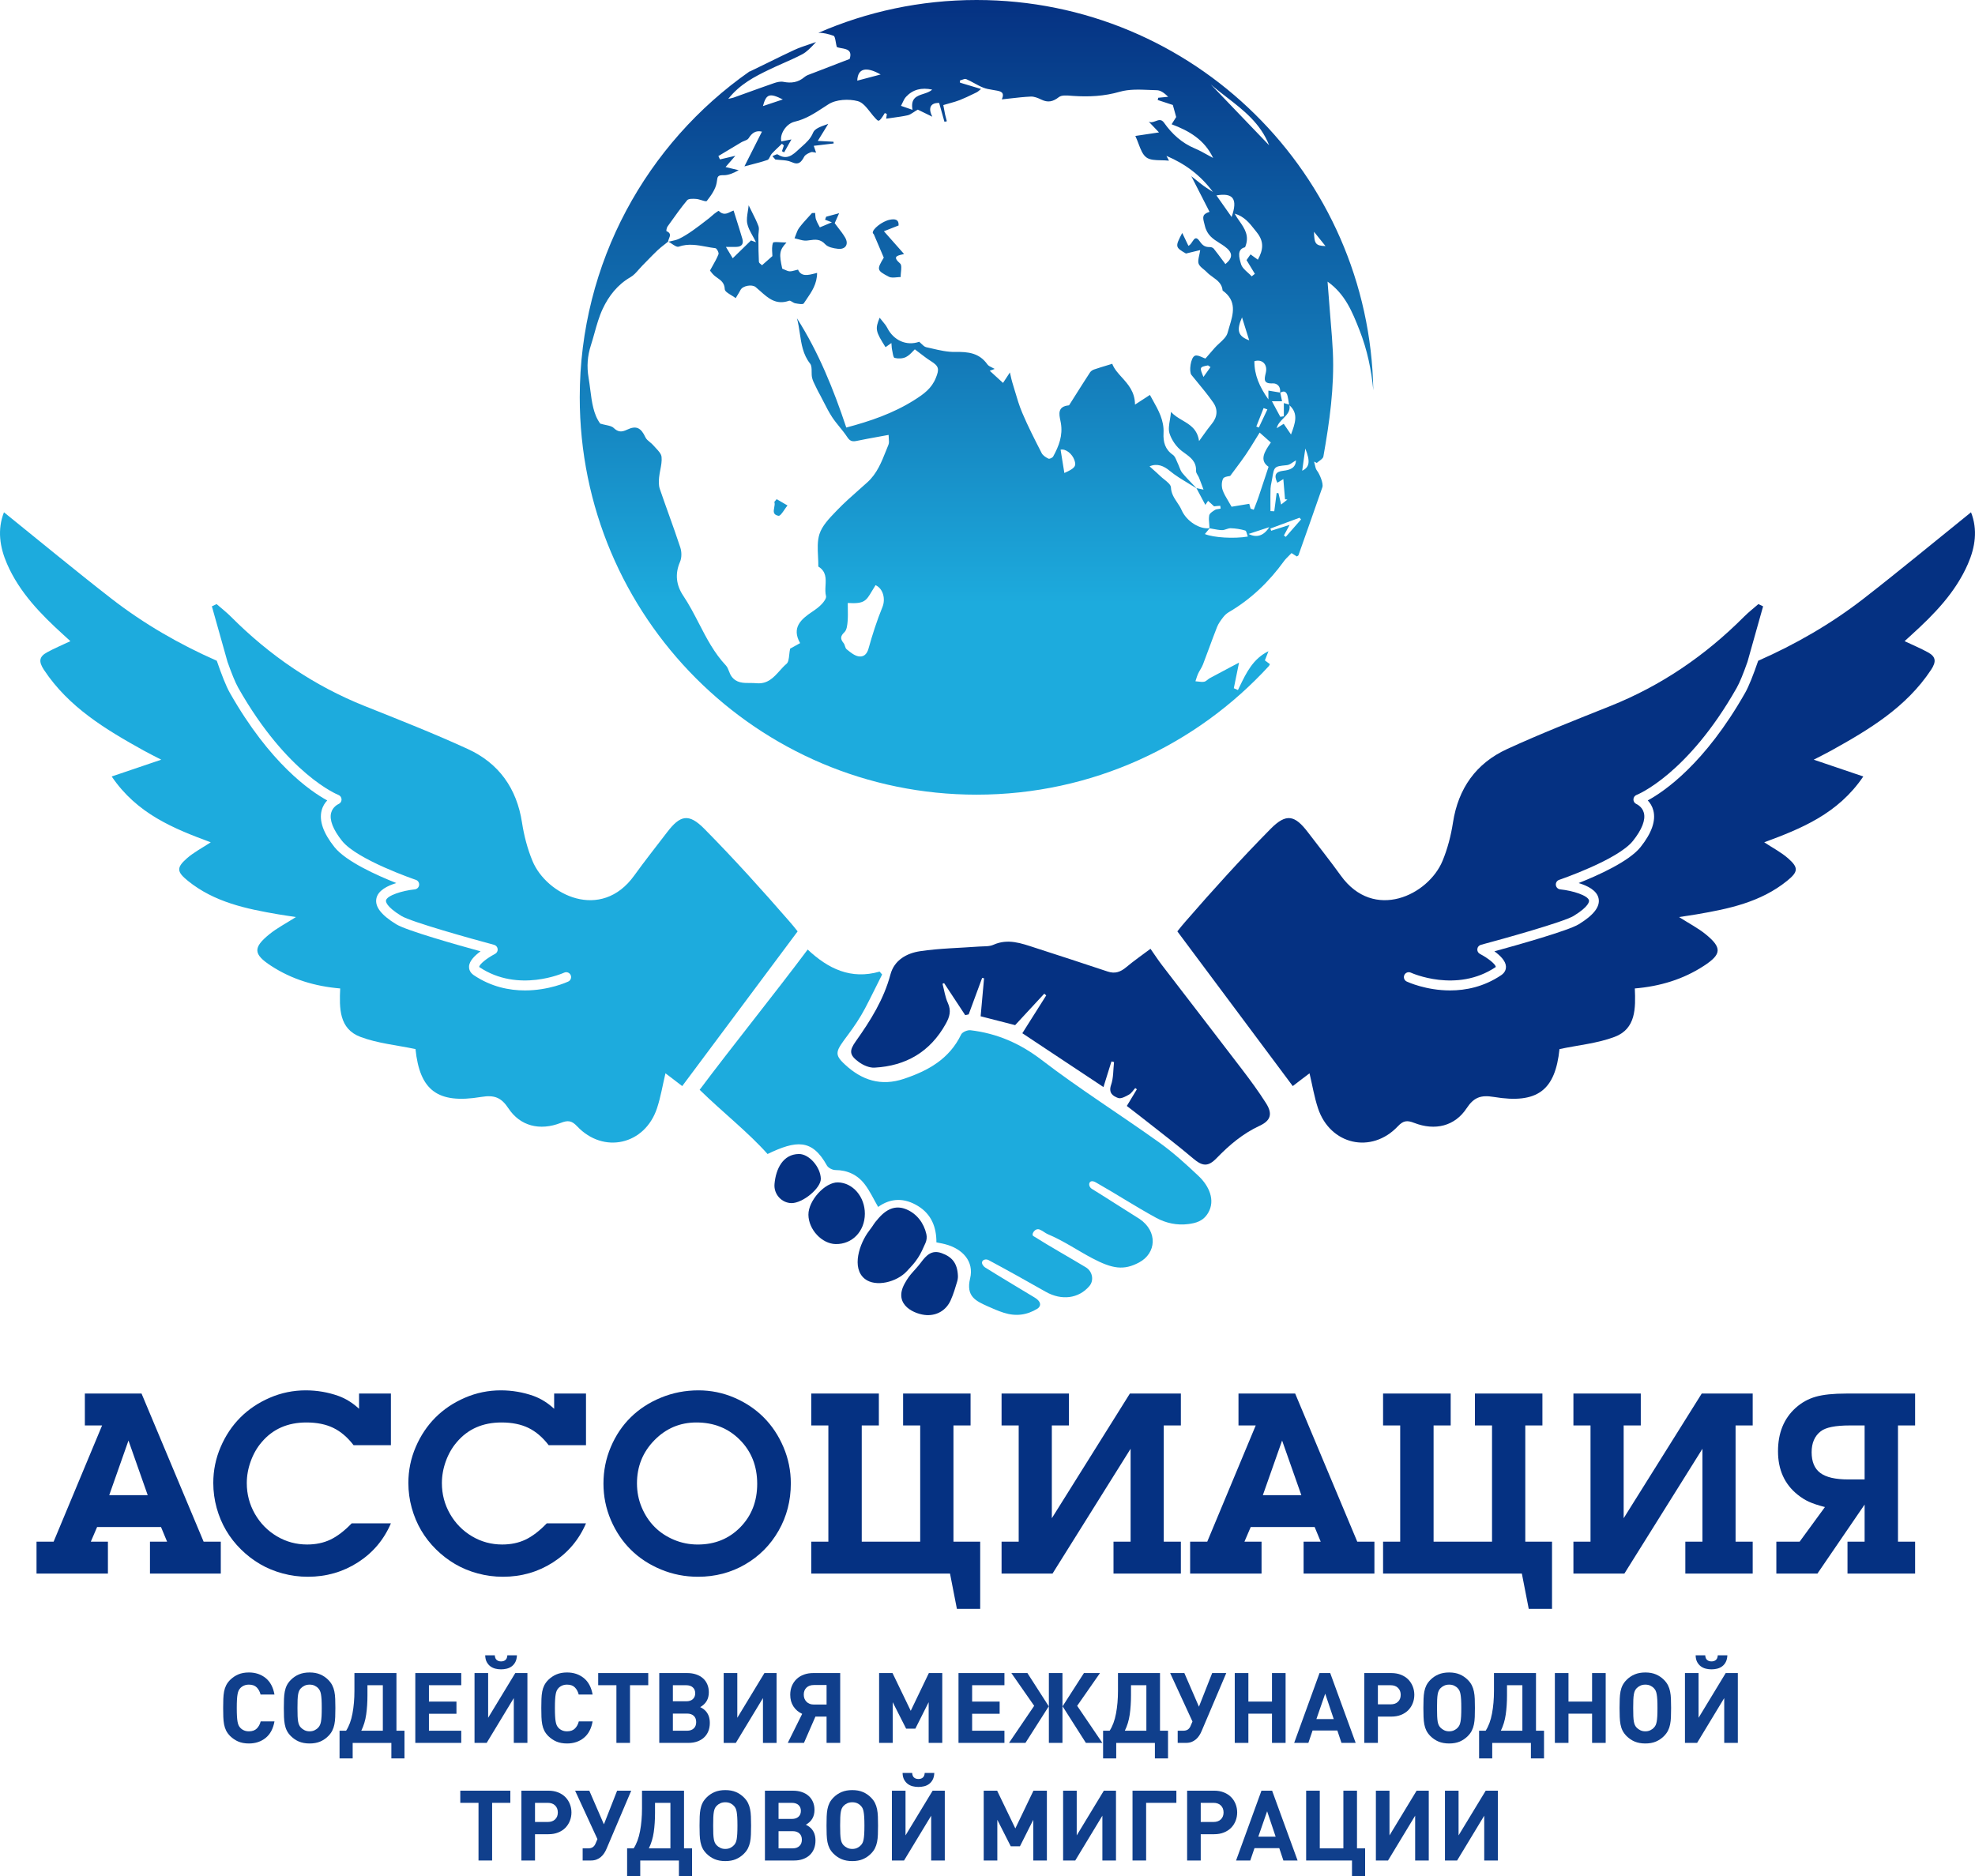 <svg width="120" height="114" viewBox="0 0 120 114" fill="none" xmlns="http://www.w3.org/2000/svg">
<g clip-path="url(#clip0_15_4612)">
<path fill-rule="evenodd" clip-rule="evenodd" d="M6.637 90.857H8.975L7.806 87.538L6.637 90.857ZM2.219 95.621V93.683H3.258L6.203 86.621H5.156V84.683H8.6L12.375 93.69V93.683H13.415V95.621H9.112V93.683H10.152L9.783 92.794H5.9L5.518 93.683H6.557V95.621H2.219Z" fill="#053182"/>
<path fill-rule="evenodd" clip-rule="evenodd" d="M21.484 87.821C21.114 87.339 20.702 86.988 20.25 86.769C19.798 86.55 19.254 86.44 18.619 86.44C17.478 86.44 16.57 86.84 15.897 87.64C15.618 87.963 15.398 88.347 15.237 88.789C15.075 89.233 14.995 89.679 14.995 90.127C14.995 90.796 15.158 91.418 15.485 91.992C15.813 92.565 16.258 93.02 16.821 93.355C17.384 93.689 17.997 93.856 18.662 93.856C19.186 93.856 19.657 93.758 20.073 93.56C20.489 93.363 20.921 93.033 21.369 92.57H23.751C23.323 93.568 22.655 94.358 21.748 94.941C20.84 95.524 19.827 95.816 18.705 95.816C18.18 95.816 17.669 95.748 17.171 95.613C16.673 95.479 16.214 95.288 15.796 95.043C15.377 94.796 14.991 94.499 14.638 94.15C14.284 93.8 13.984 93.417 13.739 93C13.493 92.584 13.302 92.128 13.165 91.635C13.028 91.14 12.959 90.633 12.959 90.113C12.959 89.351 13.108 88.623 13.407 87.929C13.705 87.235 14.104 86.638 14.605 86.137C15.105 85.636 15.702 85.235 16.395 84.937C17.088 84.638 17.815 84.488 18.575 84.488C19.264 84.488 19.927 84.602 20.567 84.829C21.015 84.992 21.431 85.252 21.816 85.609V84.683H23.751V87.821H21.484Z" fill="#053182"/>
<path fill-rule="evenodd" clip-rule="evenodd" d="M33.338 87.821C32.968 87.339 32.556 86.988 32.104 86.769C31.651 86.55 31.107 86.44 30.472 86.44C29.331 86.44 28.424 86.84 27.751 87.64C27.472 87.963 27.251 88.347 27.09 88.789C26.929 89.233 26.849 89.679 26.849 90.127C26.849 90.796 27.012 91.418 27.339 91.992C27.667 92.565 28.112 93.02 28.675 93.355C29.238 93.689 29.851 93.856 30.515 93.856C31.04 93.856 31.51 93.758 31.927 93.56C32.343 93.363 32.775 93.033 33.222 92.57H35.605C35.176 93.568 34.508 94.358 33.601 94.941C32.694 95.524 31.68 95.816 30.558 95.816C30.034 95.816 29.523 95.748 29.024 95.613C28.527 95.479 28.068 95.288 27.65 95.043C27.231 94.796 26.845 94.499 26.491 94.15C26.137 93.8 25.838 93.417 25.592 93C25.347 92.584 25.155 92.128 25.018 91.635C24.881 91.14 24.812 90.633 24.812 90.113C24.812 89.351 24.962 88.623 25.26 87.929C25.558 87.235 25.958 86.638 26.458 86.137C26.959 85.636 27.556 85.235 28.249 84.937C28.942 84.638 29.669 84.488 30.429 84.488C31.117 84.488 31.781 84.602 32.421 84.829C32.869 84.992 33.285 85.252 33.67 85.609V84.683H35.605V87.821H33.338Z" fill="#053182"/>
<path fill-rule="evenodd" clip-rule="evenodd" d="M42.311 86.44C41.315 86.44 40.465 86.8 39.759 87.521C39.054 88.242 38.702 89.115 38.702 90.142C38.702 90.657 38.798 91.144 38.991 91.602C39.183 92.059 39.443 92.454 39.77 92.784C40.097 93.114 40.49 93.375 40.947 93.568C41.404 93.761 41.888 93.857 42.398 93.857C43.432 93.857 44.293 93.508 44.979 92.809C45.664 92.11 46.007 91.231 46.007 90.17C46.007 89.095 45.657 88.205 44.957 87.499C44.257 86.793 43.375 86.44 42.311 86.44ZM42.441 84.488C43.201 84.488 43.928 84.638 44.622 84.936C45.315 85.235 45.911 85.637 46.411 86.14C46.912 86.644 47.31 87.245 47.606 87.944C47.902 88.643 48.05 89.375 48.05 90.142C48.05 91.192 47.802 92.151 47.307 93.018C46.811 93.886 46.132 94.569 45.271 95.068C44.41 95.567 43.456 95.816 42.412 95.816C41.623 95.816 40.873 95.669 40.164 95.375C39.454 95.081 38.844 94.682 38.334 94.178C37.824 93.675 37.418 93.072 37.117 92.372C36.817 91.67 36.666 90.932 36.666 90.156C36.666 89.37 36.815 88.627 37.114 87.926C37.412 87.225 37.816 86.624 38.327 86.123C38.837 85.621 39.449 85.223 40.164 84.93C40.879 84.635 41.638 84.488 42.441 84.488Z" fill="#053182"/>
<path fill-rule="evenodd" clip-rule="evenodd" d="M50.331 86.621H49.291V84.683H53.399V86.621H52.359V93.683H55.911V86.621H54.872V84.683H58.971V86.621H57.932V93.683H59.556V97.768H58.141L57.722 95.621H49.291V93.683H50.331V86.621Z" fill="#053182"/>
<path fill-rule="evenodd" clip-rule="evenodd" d="M61.895 86.621H60.855V84.683H64.949V86.621H63.909V92.259L68.651 84.683H71.749V86.621H70.709V93.683H71.749V95.621H67.656V93.683H68.695V88.038L63.952 95.621H60.855V93.683H61.895V86.621Z" fill="#053182"/>
<path fill-rule="evenodd" clip-rule="evenodd" d="M76.73 90.857H79.069L77.9 87.538L76.73 90.857ZM72.312 95.621V93.683H73.352L76.297 86.621H75.25V84.683H78.694L82.469 93.69V93.683H83.509V95.621H79.206V93.683H80.246L79.877 92.794H75.993L75.612 93.683H76.651V95.621H72.312Z" fill="#053182"/>
<path fill-rule="evenodd" clip-rule="evenodd" d="M85.075 86.621H84.035V84.683H88.143V86.621H87.104V93.683H90.655V86.621H89.616V84.683H93.716V86.621H92.676V93.683H94.3V97.768H92.886L92.467 95.621H84.035V93.683H85.075V86.621Z" fill="#053182"/>
<path fill-rule="evenodd" clip-rule="evenodd" d="M96.639 86.621H95.6V84.683H99.693V86.621H98.653V92.259L103.396 84.683H106.493V86.621H105.453V93.683H106.493V95.621H102.4V93.683H103.439V88.038L98.697 95.621H95.6V93.683H96.639V86.621Z" fill="#053182"/>
<path fill-rule="evenodd" clip-rule="evenodd" d="M113.293 86.621H112.391C111.52 86.621 110.933 86.739 110.629 86.975C110.259 87.26 110.074 87.683 110.074 88.247C110.074 88.825 110.249 89.246 110.601 89.508C110.952 89.771 111.52 89.902 112.304 89.902H113.293V86.621ZM115.321 93.683H116.361V95.621H112.253V93.683H113.293V91.428L110.427 95.621H107.93V93.683H109.345L110.882 91.58C110.473 91.474 110.149 91.367 109.911 91.258C109.673 91.15 109.441 91.004 109.215 90.821C108.425 90.185 108.031 89.307 108.031 88.189C108.031 87.076 108.389 86.197 109.106 85.551C109.467 85.228 109.874 85.003 110.326 84.875C110.778 84.747 111.392 84.683 112.167 84.683H116.361V86.621H115.321V93.683Z" fill="#053182"/>
<path fill-rule="evenodd" clip-rule="evenodd" d="M119.57 34.268C120.017 33.243 120.171 32.181 119.758 31.13C117.568 32.895 115.429 34.669 113.237 36.373C111.251 37.915 109.087 39.157 106.827 40.153C106.535 41.002 106.261 41.701 106.039 42.092C103.593 46.408 101.125 48.092 100.117 48.64C100.255 48.785 100.388 48.984 100.456 49.248C100.618 49.876 100.357 50.625 99.678 51.476C98.979 52.35 97.095 53.195 95.918 53.661C96.461 53.825 97.019 54.107 97.126 54.581C97.24 55.083 96.846 55.601 95.922 56.167C95.288 56.554 92.214 57.422 90.8 57.809C91.14 58.056 91.481 58.385 91.501 58.724C91.508 58.847 91.48 59.078 91.213 59.258C90.159 59.969 89.058 60.186 88.106 60.186C86.654 60.186 85.546 59.681 85.472 59.646C85.323 59.576 85.259 59.399 85.328 59.25C85.397 59.101 85.573 59.037 85.723 59.106C85.75 59.119 88.503 60.367 90.881 58.764C90.894 58.608 90.414 58.223 89.92 57.966C89.811 57.91 89.748 57.791 89.762 57.669C89.775 57.547 89.862 57.446 89.981 57.414C91.344 57.05 95.013 56.025 95.612 55.659C96.572 55.071 96.559 54.768 96.546 54.713C96.479 54.418 95.571 54.124 94.798 54.045C94.659 54.03 94.549 53.921 94.533 53.781C94.517 53.643 94.601 53.511 94.733 53.466C94.769 53.455 98.296 52.251 99.213 51.103C99.761 50.417 99.992 49.827 99.881 49.397C99.782 49.014 99.434 48.862 99.431 48.86C99.318 48.814 99.245 48.703 99.246 48.581C99.248 48.459 99.324 48.349 99.438 48.306C99.469 48.295 102.529 47.079 105.522 41.798C105.706 41.474 105.932 40.911 106.176 40.218C106.496 39.082 106.811 37.963 107.125 36.846C107.03 36.8 106.934 36.755 106.839 36.709C106.547 36.964 106.238 37.203 105.965 37.477C103.618 39.833 100.932 41.67 97.835 42.907C95.733 43.746 93.624 44.575 91.568 45.519C89.688 46.382 88.603 47.905 88.282 49.985C88.16 50.777 87.953 51.576 87.647 52.315C86.784 54.395 83.477 56.004 81.464 53.205C80.825 52.316 80.142 51.459 79.478 50.588C78.677 49.534 78.159 49.399 77.203 50.367C75.408 52.184 73.693 54.084 72.016 56.013C71.851 56.204 71.69 56.398 71.535 56.597L78.548 65.999C78.888 65.74 79.224 65.476 79.566 65.222C79.738 65.943 79.854 66.663 80.081 67.346C80.817 69.57 83.329 70.142 84.93 68.445C85.26 68.096 85.487 68.064 85.922 68.234C87.204 68.734 88.399 68.425 89.107 67.352C89.543 66.692 89.959 66.525 90.76 66.658C93.429 67.103 94.495 66.244 94.754 63.75C95.903 63.508 97.055 63.403 98.099 63.01C99.407 62.518 99.38 61.26 99.331 60.066C100.858 59.937 102.266 59.516 103.533 58.688C104.607 57.987 104.64 57.588 103.628 56.767C103.168 56.395 102.631 56.118 102.018 55.727C102.464 55.658 102.771 55.616 103.076 55.564C105.038 55.229 106.975 54.827 108.582 53.527C109.251 52.985 109.297 52.734 108.652 52.166C108.221 51.787 107.695 51.516 107.193 51.185C109.444 50.352 111.672 49.458 113.213 47.185C112.186 46.837 111.216 46.508 110.201 46.164C110.579 45.968 110.927 45.798 111.264 45.611C113.57 44.33 115.817 42.988 117.329 40.705C117.666 40.196 117.619 39.903 117.142 39.641C116.697 39.396 116.225 39.2 115.722 38.962C115.876 38.821 116.007 38.7 116.14 38.58C117.518 37.33 118.813 36.007 119.57 34.268Z" fill="#053182"/>
<path fill-rule="evenodd" clip-rule="evenodd" d="M59.336 48.29C46.019 48.29 35.225 37.48 35.225 24.145C35.225 15.95 39.302 8.71 45.536 4.345C45.548 4.345 45.56 4.343 45.57 4.339C45.96 4.153 46.348 3.963 46.735 3.772C47.239 3.523 47.743 3.275 48.253 3.039C48.547 2.903 48.856 2.8 49.164 2.697C49.304 2.651 49.444 2.604 49.583 2.554L49.516 2.625C49.254 2.904 49.019 3.155 48.732 3.305C48.358 3.501 47.971 3.672 47.584 3.843C47.301 3.968 47.019 4.093 46.742 4.227C45.853 4.658 44.97 5.103 44.249 6.007C44.324 5.99 44.379 5.978 44.422 5.969C44.492 5.954 44.531 5.946 44.568 5.932C44.822 5.841 45.076 5.749 45.33 5.657C45.898 5.452 46.465 5.246 47.036 5.049C47.212 4.989 47.42 4.939 47.596 4.973C48.075 5.068 48.492 5.012 48.876 4.685C48.989 4.589 49.14 4.534 49.288 4.481C49.325 4.467 49.362 4.454 49.399 4.44C49.922 4.236 50.446 4.035 50.966 3.836C51.187 3.751 51.406 3.667 51.625 3.583C51.797 3.047 51.444 2.985 51.133 2.93C51.022 2.91 50.917 2.891 50.842 2.853C50.815 2.749 50.796 2.642 50.779 2.544C50.745 2.355 50.718 2.201 50.646 2.175C50.358 2.072 50.027 1.982 49.725 1.996C52.669 0.713 55.919 0 59.336 0C72.51 0 83.215 10.581 83.442 23.72C83.326 22.486 83.077 21.268 82.604 20.067C82.161 18.94 81.73 17.869 80.662 17.114L80.68 17.352C80.718 17.834 80.756 18.314 80.793 18.794C80.813 19.061 80.835 19.328 80.857 19.595C80.907 20.189 80.956 20.784 80.984 21.379C81.08 23.525 80.782 25.639 80.408 27.742C80.389 27.844 80.274 27.928 80.159 28.013C80.105 28.052 80.051 28.092 80.007 28.133L79.96 28.109C79.921 28.089 79.882 28.069 79.843 28.05C79.86 28.108 79.873 28.169 79.886 28.23C79.915 28.366 79.944 28.502 80.02 28.6C80.169 28.788 80.427 29.376 80.346 29.611C79.868 30.99 79.381 32.365 78.894 33.74C78.888 33.758 78.867 33.77 78.84 33.786C78.826 33.794 78.81 33.803 78.794 33.815L78.68 33.742L78.472 33.61C78.417 33.668 78.362 33.722 78.31 33.775C78.2 33.883 78.098 33.984 78.015 34.098C77.101 35.359 76.004 36.416 74.655 37.204C74.521 37.282 74.4 37.401 74.306 37.525C74.168 37.705 74.028 37.896 73.946 38.105C73.781 38.523 73.626 38.944 73.47 39.365C73.345 39.704 73.22 40.043 73.09 40.381C73.048 40.489 72.989 40.591 72.929 40.693C72.882 40.773 72.835 40.853 72.796 40.937C72.749 41.039 72.715 41.147 72.68 41.256C72.665 41.304 72.65 41.352 72.634 41.399C72.688 41.403 72.742 41.41 72.796 41.416C72.922 41.432 73.047 41.448 73.165 41.427C73.241 41.413 73.309 41.358 73.377 41.303C73.421 41.267 73.466 41.231 73.514 41.206C73.947 40.972 74.382 40.742 74.82 40.51L74.823 40.509L75.283 40.266C75.206 40.641 75.135 40.992 75.065 41.336L74.966 41.822C75.049 41.859 75.133 41.895 75.217 41.931L75.28 41.801L75.322 41.714L75.323 41.713C75.728 40.874 76.135 40.032 77.071 39.572L76.854 40.13L76.921 40.18L76.943 40.197C77.017 40.253 77.09 40.307 77.159 40.358L77.102 40.468C72.694 45.276 66.367 48.29 59.336 48.29ZM73.49 32.09C73.487 32.018 73.48 31.944 73.473 31.871C73.456 31.685 73.438 31.498 73.471 31.321C73.495 31.192 73.68 31.075 73.817 30.989L73.821 30.987C73.876 30.952 73.947 30.943 74.019 30.934C74.067 30.928 74.115 30.921 74.159 30.907C74.171 30.904 74.145 30.735 74.141 30.735C74.016 30.741 73.892 30.755 73.8 30.766L73.768 30.77L73.695 30.703C73.596 30.612 73.499 30.523 73.402 30.434L73.302 30.583L73.237 30.681L72.7 29.673C72.538 29.57 72.374 29.472 72.209 29.373C71.812 29.134 71.413 28.895 71.061 28.602C70.725 28.323 70.315 28.134 69.847 28.339C69.915 28.401 69.983 28.46 70.049 28.52C70.21 28.663 70.367 28.802 70.517 28.947C70.582 29.009 70.661 29.072 70.74 29.135C70.938 29.293 71.139 29.455 71.146 29.622C71.162 29.992 71.343 30.262 71.522 30.53C71.621 30.678 71.721 30.826 71.791 30.99C72.097 31.7 72.936 32.19 73.49 32.09ZM76.258 26.736C76.066 27.048 75.887 27.341 75.694 27.624C75.497 27.914 75.287 28.195 75.061 28.497C74.959 28.633 74.854 28.773 74.745 28.921C74.728 28.926 74.698 28.931 74.661 28.937C74.547 28.956 74.368 28.986 74.317 29.082C74.219 29.273 74.213 29.567 74.286 29.777C74.362 30 74.485 30.206 74.627 30.443C74.691 30.552 74.76 30.666 74.83 30.793C75.096 30.748 75.488 30.683 75.904 30.615C75.914 30.652 75.928 30.701 75.943 30.756L75.986 30.91C76.048 30.931 76.11 30.951 76.172 30.972L76.178 30.974C76.208 30.895 76.238 30.816 76.269 30.737C76.337 30.562 76.406 30.387 76.466 30.209C76.605 29.8 76.74 29.389 76.888 28.94C76.949 28.756 77.011 28.565 77.077 28.365C76.495 27.97 76.838 27.429 77.216 26.89C76.954 26.659 76.728 26.459 76.535 26.287C76.438 26.442 76.347 26.591 76.258 26.736ZM75.772 32.464C75.786 32.513 75.8 32.563 75.817 32.605C74.985 32.747 73.732 32.671 73.207 32.453C73.306 32.333 73.4 32.218 73.495 32.103C73.57 32.115 73.645 32.13 73.721 32.144C73.897 32.178 74.074 32.211 74.251 32.214C74.338 32.216 74.425 32.186 74.512 32.156C74.602 32.126 74.692 32.095 74.78 32.099C75.076 32.109 75.377 32.155 75.66 32.239C75.714 32.255 75.743 32.358 75.772 32.464ZM77.118 32.035L75.862 32.447C76.34 32.692 76.784 32.571 77.118 32.035ZM78.357 31.896C77.92 32.035 77.578 32.144 77.236 32.253L77.189 32.117L77.532 31.99L77.541 31.987L77.558 31.98C78.025 31.808 78.493 31.635 78.96 31.461C78.99 31.496 79.02 31.531 79.05 31.566C78.741 31.919 78.432 32.271 78.123 32.624C78.084 32.595 78.047 32.567 78.009 32.539L78.112 32.348L78.357 31.896ZM77.253 29.317C77.227 29.441 77.201 29.564 77.197 29.689C77.187 30.013 77.189 30.337 77.191 30.661C77.192 30.794 77.193 30.926 77.193 31.058L77.424 31.069C77.473 30.699 77.521 30.328 77.569 29.958L77.573 29.958C77.609 29.963 77.645 29.967 77.68 29.971C77.713 30.111 77.745 30.25 77.781 30.402L77.84 30.659L78.223 30.358L78.077 30.338C78.042 29.922 78.007 29.505 77.975 29.114C77.909 29.154 77.775 29.235 77.611 29.335C77.384 28.871 77.51 28.661 77.966 28.608C78.368 28.562 78.731 28.445 78.74 27.974C78.682 28.006 78.625 28.046 78.568 28.084C78.446 28.169 78.326 28.251 78.199 28.265L78.151 28.27C77.418 28.345 77.415 28.345 77.291 29.12C77.28 29.186 77.267 29.251 77.253 29.317ZM79.215 27.932L79.31 27.257C79.629 28.048 79.562 28.396 79.12 28.604L79.215 27.932ZM77.572 26.021L77.998 25.754C78.12 25.932 78.227 26.089 78.343 26.26L78.441 26.404C78.693 25.722 78.91 25.135 78.349 24.63C78.407 24.986 78.193 25.202 77.973 25.424C77.802 25.597 77.627 25.773 77.572 26.021ZM77.869 24.246C77.843 24.119 77.816 23.992 77.789 23.865C78.031 23.715 78.173 23.812 78.234 24.072C78.262 24.193 78.281 24.316 78.3 24.439L78.312 24.512L78.323 24.583L78.006 24.494V25.295L77.95 25.304L77.898 25.312L77.844 25.321L77.791 25.329C77.624 25.02 77.457 24.71 77.282 24.385H77.898L77.869 24.246ZM76.912 22.642C77.029 22.137 76.681 21.803 76.216 21.95C76.212 22.785 76.522 23.503 77.067 24.271V23.736C77.308 23.777 77.541 23.815 77.774 23.854C77.833 23.505 77.606 23.283 77.332 23.297C76.752 23.326 76.818 23.044 76.902 22.684L76.912 22.642ZM76.333 25.919L76.775 24.799C76.815 24.812 76.854 24.826 76.894 24.84L76.944 24.858L77.005 24.88L76.996 24.899C76.826 25.26 76.656 25.62 76.485 25.981C76.452 25.968 76.418 25.954 76.385 25.94L76.333 25.919ZM73.121 22.906L73.187 22.814C73.327 22.618 73.438 22.463 73.549 22.307L73.398 22.203C72.879 22.307 72.875 22.314 73.121 22.906ZM75.723 20.115L75.901 20.681C75.232 20.436 75.107 20.092 75.464 19.286C75.56 19.593 75.643 19.858 75.723 20.115ZM64.441 27.326L64.562 28.078L64.67 28.743C65.32 28.454 65.408 28.322 65.281 27.96C65.146 27.575 64.751 27.255 64.441 27.326ZM76.365 14.122C76.817 14.687 76.752 15.182 76.427 15.781C76.346 15.722 76.263 15.661 76.168 15.593L75.982 15.458C75.912 15.558 75.843 15.656 75.791 15.731L75.739 15.805C75.927 16.115 76.086 16.377 76.245 16.64L76.165 16.703L76.053 16.793C75.984 16.717 75.904 16.645 75.824 16.573C75.644 16.411 75.465 16.249 75.405 16.051C75.29 15.668 75.136 15.145 75.65 15.024C75.938 14.34 75.621 13.885 75.305 13.432C75.202 13.285 75.099 13.137 75.018 12.982C75.602 13.152 75.917 13.553 76.246 13.971C76.286 14.021 76.325 14.072 76.365 14.122ZM73.909 11.874L74.831 13.185C75.227 12.07 74.911 11.703 73.909 11.874ZM73.125 29.753L72.693 29.661C72.611 29.574 72.528 29.488 72.445 29.402C72.235 29.184 72.025 28.967 71.833 28.734C71.752 28.636 71.705 28.51 71.656 28.385C71.63 28.315 71.603 28.245 71.57 28.179C71.544 28.127 71.521 28.071 71.498 28.015C71.437 27.868 71.376 27.72 71.267 27.643C70.787 27.307 70.668 26.861 70.696 26.311C70.735 25.551 70.387 24.93 70.049 24.327C69.987 24.217 69.926 24.108 69.868 23.999C69.582 24.185 69.328 24.349 68.962 24.587C68.958 23.811 68.544 23.354 68.158 22.927C67.921 22.665 67.693 22.414 67.579 22.107C67.468 22.141 67.361 22.174 67.256 22.206C66.985 22.288 66.731 22.365 66.479 22.451C66.385 22.484 66.282 22.549 66.23 22.63C65.924 23.098 65.625 23.571 65.326 24.044C65.219 24.214 65.111 24.385 65.003 24.555C64.999 24.561 64.995 24.568 64.991 24.575C64.975 24.602 64.956 24.632 64.937 24.633C64.25 24.7 64.347 25.166 64.427 25.553C64.438 25.606 64.448 25.657 64.457 25.705C64.587 26.466 64.336 27.108 63.991 27.739C63.948 27.817 63.767 27.902 63.704 27.871C63.547 27.795 63.367 27.681 63.291 27.535L63.274 27.5C62.867 26.705 62.459 25.907 62.111 25.085C61.926 24.65 61.792 24.193 61.657 23.736C61.608 23.571 61.559 23.405 61.508 23.24C61.467 23.108 61.437 22.971 61.407 22.832C61.392 22.767 61.377 22.7 61.361 22.633L61.193 22.889C61.111 23.013 61.03 23.136 60.943 23.269L60.137 22.532C60.2 22.508 60.255 22.486 60.307 22.467L60.437 22.417C60.389 22.389 60.336 22.364 60.283 22.339C60.169 22.284 60.055 22.23 59.991 22.14C59.501 21.446 58.824 21.372 58.043 21.387C57.562 21.396 57.076 21.283 56.596 21.171C56.49 21.147 56.384 21.122 56.278 21.099C56.174 21.076 56.084 20.988 55.989 20.896C55.945 20.852 55.899 20.807 55.851 20.768C55.084 21.038 54.297 20.694 53.906 19.918C53.839 19.785 53.741 19.667 53.628 19.531C53.571 19.462 53.51 19.389 53.447 19.307C53.163 20 53.196 20.133 53.804 21.097L53.864 21.055C53.947 20.996 54.036 20.933 54.161 20.845C54.167 20.907 54.17 20.961 54.174 21.011C54.18 21.108 54.185 21.184 54.202 21.258C54.212 21.3 54.221 21.35 54.23 21.4C54.258 21.559 54.289 21.733 54.355 21.749C54.572 21.804 54.851 21.795 55.047 21.696C55.225 21.605 55.37 21.451 55.48 21.334C55.519 21.292 55.554 21.256 55.584 21.228C55.696 21.311 55.803 21.393 55.907 21.473C56.13 21.644 56.339 21.805 56.561 21.944C57.05 22.253 57.082 22.421 56.861 22.966C56.602 23.608 56.129 23.946 55.553 24.31C54.263 25.125 52.866 25.596 51.42 25.981C50.646 23.659 49.739 21.409 48.422 19.341C48.505 19.642 48.551 19.952 48.597 20.261C48.693 20.904 48.787 21.545 49.221 22.095C49.314 22.214 49.315 22.4 49.315 22.591C49.315 22.717 49.316 22.845 49.342 22.957C49.382 23.127 49.463 23.287 49.542 23.446C49.571 23.503 49.599 23.559 49.625 23.616C49.675 23.723 49.732 23.827 49.788 23.931C49.806 23.963 49.823 23.994 49.84 24.026C49.91 24.157 49.978 24.29 50.045 24.423C50.205 24.735 50.364 25.047 50.554 25.339C50.693 25.552 50.854 25.75 51.016 25.949C51.176 26.146 51.336 26.344 51.475 26.555C51.628 26.791 51.771 26.851 52.033 26.796C52.486 26.701 52.943 26.619 53.416 26.533C53.604 26.499 53.796 26.464 53.991 26.428C53.991 26.504 53.997 26.578 54.003 26.648C54.015 26.791 54.025 26.921 53.981 27.028C53.932 27.147 53.884 27.268 53.836 27.388C53.56 28.083 53.283 28.781 52.703 29.306C52.53 29.464 52.354 29.619 52.178 29.774C51.732 30.169 51.286 30.564 50.875 30.991L50.784 31.085C50.385 31.499 49.953 31.946 49.789 32.457C49.656 32.877 49.679 33.347 49.703 33.818C49.713 34.023 49.724 34.228 49.721 34.428C50.206 34.724 50.182 35.156 50.159 35.589C50.147 35.805 50.136 36.022 50.188 36.221C50.222 36.353 50.059 36.57 49.938 36.7C49.772 36.88 49.567 37.028 49.363 37.165C48.665 37.631 48.082 38.138 48.614 39.081L48.52 39.133C48.288 39.261 48.11 39.36 48.008 39.417C47.981 39.54 47.967 39.667 47.954 39.788C47.928 40.028 47.905 40.241 47.787 40.34C47.638 40.465 47.504 40.614 47.37 40.764C47.004 41.171 46.635 41.583 45.956 41.517C45.828 41.504 45.697 41.505 45.567 41.505C45.153 41.505 44.743 41.506 44.448 41.106C44.381 41.014 44.337 40.903 44.294 40.792C44.243 40.661 44.193 40.532 44.104 40.437C43.397 39.686 42.933 38.788 42.469 37.889C42.172 37.315 41.876 36.742 41.517 36.206C41.093 35.577 40.994 34.887 41.317 34.144C41.426 33.895 41.423 33.538 41.337 33.275C41.115 32.598 40.875 31.927 40.634 31.255C40.45 30.74 40.265 30.225 40.089 29.707C40.016 29.494 40.025 29.241 40.046 29.011C40.061 28.856 40.091 28.701 40.121 28.546C40.172 28.282 40.222 28.021 40.196 27.766C40.176 27.575 40.006 27.395 39.842 27.221C39.79 27.166 39.739 27.111 39.693 27.058C39.634 26.988 39.561 26.928 39.488 26.869C39.378 26.779 39.27 26.691 39.216 26.575C38.951 26.002 38.666 25.84 38.106 26.108C37.781 26.264 37.56 26.269 37.282 26.002C37.182 25.906 37.023 25.872 36.82 25.828C36.715 25.805 36.597 25.78 36.47 25.742C36.057 25.184 35.961 24.438 35.862 23.662C35.832 23.426 35.801 23.186 35.761 22.949C35.644 22.26 35.695 21.624 35.904 20.976C35.983 20.732 36.052 20.485 36.121 20.237C36.261 19.735 36.402 19.233 36.62 18.767C36.987 17.985 37.52 17.297 38.31 16.842C38.502 16.732 38.657 16.555 38.811 16.378C38.88 16.3 38.948 16.222 39.02 16.15C39.122 16.047 39.222 15.943 39.323 15.84C39.53 15.627 39.737 15.414 39.953 15.209C40.09 15.079 40.239 14.963 40.39 14.846C40.458 14.793 40.525 14.74 40.592 14.686C40.597 14.626 40.623 14.562 40.649 14.498C40.716 14.332 40.783 14.164 40.493 14.045C40.477 14.038 40.502 13.846 40.554 13.773L40.71 13.554C41.045 13.083 41.381 12.611 41.751 12.168C41.842 12.06 42.117 12.076 42.304 12.089C42.399 12.096 42.518 12.133 42.629 12.166C42.778 12.213 42.912 12.254 42.947 12.209C43.206 11.878 43.482 11.494 43.546 11.097C43.553 11.056 43.558 11.019 43.563 10.984C43.595 10.742 43.609 10.637 43.953 10.647C44.26 10.656 44.572 10.512 44.885 10.343C44.616 10.279 44.347 10.215 44.084 10.152L44.333 9.865C44.439 9.744 44.552 9.613 44.679 9.467L44.102 9.603L43.744 9.687C43.726 9.649 43.708 9.611 43.691 9.572L43.649 9.483L44.001 9.271C44.349 9.061 44.696 8.852 45.046 8.645C45.098 8.614 45.16 8.59 45.221 8.566C45.329 8.523 45.436 8.481 45.486 8.401C45.685 8.082 45.92 7.911 46.296 7.999L45.231 10.11C45.353 10.078 45.476 10.046 45.6 10.014C45.944 9.926 46.293 9.836 46.632 9.719C46.699 9.695 46.741 9.609 46.785 9.519C46.816 9.455 46.848 9.389 46.891 9.342C47.029 9.192 47.178 9.051 47.326 8.911C47.388 8.852 47.45 8.794 47.511 8.734C47.536 8.757 47.56 8.779 47.585 8.802L47.627 8.841C47.589 8.957 47.551 9.072 47.512 9.188L47.536 9.201C47.572 9.22 47.608 9.239 47.644 9.258C47.774 9.028 47.904 8.796 48.087 8.472L48.083 8.473C47.803 8.528 47.638 8.56 47.475 8.593C47.358 8.187 47.742 7.522 48.287 7.394C48.953 7.238 49.484 6.892 50.03 6.535C50.133 6.468 50.236 6.4 50.341 6.334C50.803 6.04 51.569 6 52.12 6.146C52.413 6.224 52.647 6.522 52.882 6.821C52.987 6.956 53.093 7.091 53.205 7.206L53.221 7.223C53.27 7.274 53.329 7.336 53.38 7.335C53.438 7.332 53.503 7.253 53.547 7.194C53.602 7.122 53.651 7.045 53.699 6.968C53.72 6.935 53.741 6.901 53.762 6.868C53.795 6.884 53.828 6.9 53.861 6.916L53.885 6.927C53.868 7.045 53.851 7.163 53.844 7.211C53.975 7.191 54.106 7.173 54.236 7.156C54.545 7.113 54.851 7.071 55.151 7.005C55.267 6.979 55.374 6.909 55.512 6.819C55.585 6.771 55.666 6.717 55.763 6.662C55.88 6.719 56.05 6.802 56.243 6.895L56.647 7.092C56.374 6.562 56.541 6.236 57.062 6.257L57.159 6.599L57.385 7.402C57.414 7.395 57.442 7.388 57.471 7.382L57.53 7.369C57.518 7.324 57.506 7.28 57.494 7.235C57.468 7.142 57.442 7.048 57.422 6.953C57.387 6.781 57.356 6.608 57.335 6.492C57.327 6.446 57.32 6.409 57.315 6.385C57.456 6.343 57.583 6.307 57.7 6.275C57.935 6.209 58.13 6.155 58.317 6.081C58.604 5.967 58.883 5.832 59.162 5.697C59.225 5.666 59.287 5.636 59.35 5.606C59.397 5.583 59.437 5.548 59.493 5.501C59.525 5.474 59.561 5.443 59.606 5.407C59.139 5.266 58.734 5.144 58.33 5.023L58.324 4.892C58.364 4.882 58.406 4.866 58.449 4.85C58.542 4.814 58.636 4.778 58.702 4.806C58.871 4.878 59.032 4.966 59.194 5.054C59.37 5.151 59.546 5.247 59.731 5.321C59.914 5.396 60.114 5.429 60.313 5.462C60.391 5.474 60.469 5.487 60.546 5.503L60.55 5.503C60.807 5.554 61.057 5.604 60.872 6.039C61.045 6.021 61.215 6.001 61.383 5.982C61.806 5.934 62.216 5.887 62.627 5.869C62.84 5.859 63.072 5.956 63.272 6.053C63.672 6.247 63.975 6.183 64.336 5.902C64.502 5.772 64.809 5.797 65.078 5.819C65.118 5.822 65.158 5.825 65.196 5.828C66.157 5.893 67.084 5.851 68.036 5.576C68.597 5.415 69.217 5.44 69.827 5.465C69.983 5.472 70.138 5.478 70.291 5.482C70.528 5.486 70.761 5.669 70.978 5.881L70.701 5.909C70.592 5.919 70.483 5.93 70.374 5.941L70.342 6.077C70.66 6.182 70.978 6.286 71.261 6.379C71.328 6.619 71.389 6.84 71.464 7.112C71.426 7.171 71.374 7.255 71.302 7.369L71.187 7.552C72.23 7.94 73.183 8.483 73.709 9.599C73.594 9.539 73.48 9.475 73.366 9.412C73.114 9.271 72.862 9.131 72.597 9.02C71.807 8.69 71.205 8.137 70.724 7.454C70.565 7.228 70.388 7.294 70.209 7.362C70.069 7.414 69.928 7.468 69.791 7.386L70.15 7.762L70.42 8.046C69.911 8.122 69.493 8.184 68.982 8.261C69.057 8.419 69.119 8.583 69.178 8.74C69.307 9.082 69.425 9.396 69.652 9.564C69.868 9.725 70.198 9.732 70.547 9.739C70.706 9.743 70.869 9.746 71.027 9.764L70.983 9.68C70.946 9.612 70.915 9.553 70.873 9.473C72.014 9.957 72.955 10.656 73.698 11.667C73.638 11.628 73.579 11.59 73.519 11.552C73.385 11.467 73.252 11.382 73.125 11.289C72.977 11.181 72.834 11.066 72.66 10.927C72.576 10.86 72.486 10.787 72.383 10.706C72.789 11.499 73.128 12.161 73.491 12.873C73.028 13.018 73.078 13.214 73.167 13.563C73.179 13.609 73.192 13.658 73.204 13.71C73.339 14.291 73.709 14.524 74.092 14.765C74.192 14.828 74.294 14.892 74.392 14.963C74.911 15.336 74.932 15.655 74.455 16.048C74.393 15.965 74.332 15.882 74.27 15.799C74.099 15.568 73.927 15.337 73.747 15.111C73.701 15.054 73.597 15.013 73.521 15.014C73.24 15.021 73.082 14.938 72.899 14.67C72.674 14.341 72.57 14.498 72.446 14.684C72.38 14.785 72.308 14.894 72.208 14.938C72.152 14.821 72.096 14.705 72.036 14.581L72.035 14.578C71.973 14.448 71.906 14.311 71.832 14.156C71.391 14.994 71.403 15.029 72.058 15.406L72.502 15.299C72.648 15.263 72.782 15.231 72.924 15.197C72.907 15.314 72.883 15.421 72.862 15.52C72.817 15.721 72.781 15.886 72.828 16.022C72.874 16.155 73.001 16.259 73.13 16.364C73.199 16.42 73.268 16.476 73.325 16.538C73.43 16.649 73.558 16.742 73.686 16.834C73.968 17.037 74.25 17.24 74.286 17.655C75.171 18.287 74.929 19.084 74.698 19.843C74.66 19.969 74.622 20.094 74.59 20.217C74.526 20.459 74.307 20.66 74.088 20.861C73.987 20.955 73.885 21.048 73.799 21.146C73.655 21.309 73.514 21.473 73.392 21.614C73.337 21.677 73.287 21.736 73.242 21.787C73.184 21.77 73.119 21.742 73.052 21.712C72.895 21.643 72.725 21.569 72.604 21.617C72.337 21.723 72.235 22.589 72.388 22.779C72.501 22.919 72.616 23.058 72.73 23.197C73.07 23.61 73.41 24.022 73.715 24.46C74.016 24.891 73.967 25.351 73.614 25.774C73.449 25.971 73.3 26.18 73.126 26.424C73.043 26.542 72.953 26.668 72.854 26.804C72.751 26.078 72.304 25.814 71.847 25.545C71.6 25.4 71.35 25.252 71.15 25.029C71.135 25.198 71.108 25.358 71.083 25.508C71.031 25.823 70.984 26.098 71.059 26.336C71.186 26.74 71.478 27.161 71.817 27.415C71.867 27.452 71.916 27.487 71.964 27.523C72.347 27.8 72.694 28.052 72.672 28.619C72.668 28.706 72.72 28.793 72.773 28.882C72.803 28.932 72.833 28.982 72.853 29.032C72.911 29.175 72.965 29.32 73.029 29.492C73.058 29.572 73.09 29.658 73.125 29.753ZM54.742 16.542C54.732 16.644 54.722 16.747 54.724 16.836C54.648 16.836 54.568 16.843 54.488 16.851C54.313 16.868 54.138 16.885 54.007 16.817C53.263 16.431 53.267 16.376 53.698 15.656L53.537 15.278C53.385 14.918 53.241 14.58 53.095 14.242C53.089 14.227 53.077 14.215 53.064 14.202C53.05 14.189 53.036 14.175 53.032 14.159C52.981 13.939 53.602 13.439 54.07 13.352C54.342 13.301 54.619 13.303 54.599 13.701L53.706 14.052C53.982 14.365 54.23 14.644 54.47 14.915L54.931 15.436C54.9 15.444 54.87 15.451 54.84 15.458C54.496 15.537 54.218 15.602 54.689 16.011C54.787 16.096 54.765 16.319 54.742 16.542ZM50.912 15.119C50.643 15.09 50.304 15.023 50.14 14.842C49.836 14.509 49.523 14.552 49.178 14.6C49.128 14.606 49.077 14.613 49.026 14.619C48.859 14.638 48.685 14.589 48.51 14.54C48.432 14.518 48.353 14.496 48.275 14.48C48.303 14.414 48.328 14.346 48.352 14.278C48.408 14.125 48.463 13.972 48.556 13.846C48.721 13.622 48.911 13.415 49.1 13.208C49.18 13.122 49.259 13.035 49.337 12.947C49.4 12.945 49.463 12.943 49.527 12.94C49.532 12.981 49.535 13.022 49.537 13.063C49.544 13.157 49.55 13.251 49.58 13.338C49.617 13.448 49.673 13.552 49.732 13.663C49.759 13.712 49.786 13.763 49.813 13.816C49.918 13.773 50.023 13.728 50.144 13.678L50.146 13.677L50.545 13.51L50.361 13.439L50.359 13.438C50.276 13.406 50.203 13.378 50.129 13.35C50.145 13.309 50.16 13.267 50.176 13.226L50.196 13.17L50.984 12.956L50.894 13.16L50.893 13.162C50.816 13.337 50.765 13.453 50.716 13.562C50.782 13.652 50.85 13.74 50.918 13.828C51.071 14.024 51.223 14.22 51.347 14.432C51.586 14.837 51.379 15.17 50.912 15.119ZM48.336 18.433L48.311 18.428C48.254 18.418 48.193 18.38 48.135 18.344C48.063 18.299 47.995 18.257 47.945 18.275C47.161 18.555 46.676 18.121 46.193 17.689C46.1 17.606 46.006 17.522 45.911 17.444C45.69 17.262 45.128 17.361 44.993 17.621C44.931 17.739 44.861 17.853 44.791 17.967C44.761 18.017 44.73 18.066 44.701 18.116C44.627 18.059 44.535 18.003 44.442 17.947C44.241 17.825 44.04 17.703 44.036 17.574C44.023 17.194 43.806 17.04 43.584 16.883C43.515 16.834 43.446 16.784 43.382 16.728C43.308 16.662 43.246 16.581 43.195 16.514C43.174 16.487 43.156 16.463 43.138 16.442C43.19 16.346 43.242 16.254 43.294 16.162C43.429 15.923 43.559 15.692 43.656 15.448C43.692 15.36 43.55 15.092 43.469 15.082C43.278 15.06 43.087 15.025 42.897 14.989C42.353 14.889 41.808 14.788 41.239 14.989C41.133 15.026 40.978 14.921 40.821 14.816C40.752 14.77 40.684 14.723 40.618 14.689C40.678 14.674 40.738 14.661 40.799 14.648C40.957 14.614 41.116 14.579 41.259 14.511C41.549 14.373 41.822 14.194 42.086 14.01C42.359 13.819 42.623 13.616 42.886 13.412C42.95 13.363 43.013 13.314 43.077 13.265C43.132 13.223 43.184 13.177 43.235 13.131C43.285 13.086 43.336 13.041 43.389 12.999C43.481 12.928 43.657 12.799 43.67 12.814C43.939 13.101 44.194 12.972 44.4 12.868C44.462 12.837 44.52 12.808 44.572 12.793C44.629 12.976 44.686 13.155 44.742 13.332C44.868 13.732 44.991 14.12 45.105 14.511C45.192 14.809 45.077 14.993 44.75 15.003C44.639 15.006 44.527 15.005 44.379 15.005C44.3 15.004 44.211 15.004 44.106 15.004C44.224 15.2 44.312 15.347 44.397 15.488L44.398 15.49L44.52 15.694L45.014 15.213L45.631 14.61L45.639 14.613L45.934 14.72C45.863 14.574 45.79 14.442 45.721 14.317C45.576 14.054 45.45 13.826 45.402 13.584C45.357 13.355 45.396 13.109 45.437 12.847C45.456 12.727 45.476 12.603 45.488 12.476C45.561 12.627 45.631 12.766 45.697 12.898C45.849 13.2 45.981 13.464 46.083 13.738C46.125 13.852 46.11 13.986 46.095 14.122C46.087 14.194 46.079 14.265 46.079 14.335L46.081 14.566C46.083 15.012 46.086 15.46 46.11 15.906C46.113 15.97 46.19 16.029 46.248 16.074C46.27 16.091 46.288 16.106 46.3 16.118L46.462 15.975C46.611 15.844 46.756 15.716 46.93 15.563C46.93 15.514 46.926 15.456 46.922 15.393C46.909 15.202 46.893 14.961 46.967 14.752C46.988 14.694 47.21 14.708 47.449 14.724C47.564 14.731 47.683 14.739 47.786 14.739C47.343 15.206 47.334 15.445 47.529 16.327C47.59 16.35 47.645 16.375 47.696 16.398C47.799 16.444 47.886 16.483 47.975 16.487C48.076 16.491 48.178 16.464 48.298 16.432C48.356 16.416 48.419 16.399 48.488 16.384C48.68 16.83 49.092 16.725 49.525 16.614C49.565 16.604 49.606 16.593 49.646 16.583C49.644 17.254 49.32 17.726 49.005 18.186C48.947 18.27 48.89 18.353 48.835 18.438C48.785 18.514 48.514 18.465 48.336 18.433ZM47.041 30.846C47.063 30.726 47.087 30.603 47.048 30.502L47.125 30.41L47.19 30.333L47.848 30.716C47.79 30.785 47.729 30.875 47.667 30.965C47.532 31.163 47.396 31.361 47.301 31.344C46.958 31.28 46.999 31.067 47.041 30.846ZM47.258 9.386C47.813 9.75 48.174 9.412 48.544 9.066C48.603 9.009 48.664 8.955 48.725 8.902C48.991 8.665 49.252 8.434 49.405 8.056C49.501 7.819 49.865 7.691 50.188 7.577C50.234 7.561 50.279 7.545 50.323 7.529L50.185 7.753L50.184 7.756C50.035 7.997 49.878 8.252 49.687 8.563C49.951 8.577 50.154 8.588 50.332 8.597L50.642 8.614C50.645 8.649 50.649 8.683 50.653 8.718C50.248 8.766 49.844 8.814 49.444 8.861C49.476 8.955 49.501 9.031 49.523 9.096C49.547 9.163 49.566 9.22 49.585 9.277C49.552 9.274 49.517 9.267 49.483 9.259C49.406 9.243 49.328 9.227 49.267 9.251C49.117 9.31 48.932 9.394 48.863 9.521C48.682 9.853 48.528 10.05 48.092 9.848C47.892 9.755 47.657 9.739 47.422 9.722C47.316 9.715 47.211 9.707 47.109 9.693L46.931 9.486C46.967 9.474 47.007 9.456 47.046 9.437C47.131 9.398 47.216 9.358 47.258 9.386ZM52.979 35.918C52.621 36.52 52.511 36.704 51.509 36.642C51.509 36.76 51.511 36.875 51.513 36.989C51.517 37.251 51.522 37.503 51.501 37.753C51.481 37.982 51.454 38.276 51.309 38.414C51.051 38.659 51.052 38.831 51.258 39.082C51.297 39.13 51.318 39.196 51.339 39.26C51.363 39.336 51.387 39.41 51.44 39.453L51.484 39.489C51.687 39.653 51.907 39.832 52.145 39.881C52.445 39.942 52.666 39.788 52.77 39.415C53.008 38.559 53.281 37.709 53.617 36.888C53.81 36.416 53.675 35.779 53.199 35.558C53.114 35.692 53.042 35.812 52.979 35.918ZM46.356 6.447L47.564 6.043C46.757 5.635 46.552 5.709 46.356 6.447ZM52.94 4.676L53.507 4.526C52.609 4.018 52.118 4.161 52.087 4.901C52.377 4.824 52.649 4.753 52.94 4.676ZM55.053 5.88C55.466 5.438 55.987 5.307 56.638 5.444C56.501 5.577 56.304 5.641 56.108 5.704C55.709 5.833 55.314 5.961 55.445 6.675C55.171 6.58 54.958 6.506 54.744 6.432C54.776 6.373 54.804 6.312 54.833 6.25C54.895 6.116 54.958 5.982 55.053 5.88ZM73.565 5.129L75.389 7.031L77.113 8.829C76.586 7.493 75.555 6.697 74.533 5.907C74.204 5.653 73.876 5.399 73.565 5.129ZM80.306 14.666C80.383 14.762 80.458 14.855 80.537 14.954C79.945 14.932 79.852 14.827 79.838 14.083C80.023 14.313 80.168 14.493 80.306 14.666Z" fill="url(#paint0_linear_15_4612)"/>
<path fill-rule="evenodd" clip-rule="evenodd" d="M16.139 105.61C15.859 105.835 15.521 105.947 15.124 105.947C14.877 105.947 14.664 105.908 14.481 105.831C14.299 105.753 14.134 105.642 13.987 105.5C13.88 105.392 13.798 105.282 13.74 105.166C13.683 105.051 13.641 104.925 13.615 104.787C13.589 104.651 13.574 104.501 13.568 104.338C13.562 104.175 13.559 103.992 13.559 103.789C13.559 103.587 13.562 103.404 13.568 103.241C13.574 103.079 13.589 102.928 13.615 102.791C13.641 102.654 13.683 102.528 13.74 102.413C13.798 102.298 13.88 102.186 13.987 102.079C14.134 101.936 14.299 101.826 14.481 101.749C14.664 101.671 14.877 101.632 15.124 101.632C15.521 101.632 15.859 101.745 16.139 101.969C16.418 102.194 16.597 102.528 16.677 102.973H15.832C15.788 102.798 15.711 102.654 15.6 102.541C15.489 102.427 15.33 102.371 15.124 102.371C15.009 102.371 14.907 102.391 14.818 102.431C14.728 102.471 14.654 102.524 14.594 102.591C14.554 102.636 14.521 102.685 14.496 102.741C14.47 102.796 14.449 102.868 14.434 102.955C14.417 103.043 14.406 103.153 14.398 103.286C14.39 103.419 14.386 103.587 14.386 103.789C14.386 103.992 14.39 104.16 14.398 104.293C14.406 104.427 14.417 104.536 14.434 104.624C14.449 104.711 14.47 104.783 14.496 104.838C14.521 104.894 14.554 104.944 14.594 104.987C14.654 105.055 14.728 105.108 14.818 105.148C14.907 105.188 15.009 105.208 15.124 105.208C15.33 105.208 15.49 105.151 15.603 105.038C15.716 104.925 15.794 104.781 15.838 104.606H16.677C16.597 105.051 16.418 105.386 16.139 105.61Z" fill="#103F8C"/>
<path fill-rule="evenodd" clip-rule="evenodd" d="M19.538 103.286C19.529 103.153 19.518 103.043 19.502 102.955C19.486 102.868 19.465 102.797 19.439 102.744C19.413 102.69 19.381 102.641 19.341 102.598C19.282 102.53 19.207 102.476 19.118 102.434C19.029 102.391 18.926 102.371 18.812 102.371C18.696 102.371 18.594 102.391 18.505 102.434C18.416 102.476 18.34 102.53 18.276 102.598C18.236 102.641 18.203 102.69 18.178 102.744C18.152 102.797 18.131 102.868 18.115 102.955C18.099 103.043 18.088 103.153 18.082 103.286C18.076 103.419 18.074 103.587 18.074 103.789C18.074 103.992 18.076 104.16 18.082 104.293C18.088 104.426 18.099 104.535 18.115 104.621C18.131 104.706 18.152 104.776 18.178 104.829C18.203 104.883 18.236 104.932 18.276 104.975C18.34 105.043 18.416 105.098 18.505 105.142C18.594 105.186 18.696 105.208 18.812 105.208C18.926 105.208 19.029 105.186 19.118 105.142C19.207 105.098 19.282 105.043 19.341 104.975C19.381 104.932 19.413 104.883 19.439 104.829C19.465 104.776 19.486 104.706 19.502 104.621C19.518 104.535 19.529 104.426 19.538 104.293C19.546 104.16 19.549 103.992 19.549 103.789C19.549 103.587 19.546 103.419 19.538 103.286ZM20.367 104.338C20.361 104.501 20.345 104.65 20.317 104.787C20.29 104.925 20.247 105.051 20.189 105.166C20.131 105.282 20.049 105.392 19.942 105.5C19.799 105.642 19.636 105.753 19.454 105.831C19.272 105.908 19.057 105.947 18.812 105.947C18.565 105.947 18.35 105.908 18.166 105.831C17.981 105.753 17.818 105.642 17.675 105.5C17.568 105.392 17.485 105.282 17.428 105.166C17.37 105.051 17.329 104.925 17.303 104.787C17.277 104.65 17.261 104.501 17.255 104.338C17.25 104.175 17.246 103.992 17.246 103.789C17.246 103.587 17.25 103.404 17.255 103.241C17.261 103.078 17.277 102.928 17.303 102.791C17.329 102.654 17.37 102.528 17.428 102.413C17.485 102.298 17.568 102.186 17.675 102.079C17.818 101.936 17.981 101.826 18.166 101.749C18.35 101.671 18.565 101.632 18.812 101.632C19.057 101.632 19.272 101.671 19.454 101.749C19.636 101.826 19.799 101.936 19.942 102.079C20.049 102.186 20.131 102.298 20.189 102.413C20.247 102.528 20.29 102.654 20.317 102.791C20.345 102.928 20.361 103.078 20.367 103.241C20.374 103.404 20.377 103.587 20.377 103.789C20.377 103.992 20.374 104.175 20.367 104.338Z" fill="#103F8C"/>
<path fill-rule="evenodd" clip-rule="evenodd" d="M22.326 102.407V103.021C22.326 103.442 22.301 103.831 22.249 104.189C22.198 104.546 22.099 104.874 21.951 105.172H23.261V102.407H22.326ZM23.779 105.912H21.428V106.853H20.631V105.172H21.029C21.208 104.898 21.337 104.55 21.416 104.126C21.495 103.703 21.535 103.245 21.535 102.753V101.668H24.088V105.172H24.576V106.853H23.779V105.912Z" fill="#103F8C"/>
<path fill-rule="evenodd" clip-rule="evenodd" d="M25.234 101.668H28.025V102.406H26.062V103.402H27.734V104.141H26.062V105.172H28.025V105.911H25.234V101.668Z" fill="#103F8C"/>
<path fill-rule="evenodd" clip-rule="evenodd" d="M31.314 100.995C31.258 101.102 31.186 101.189 31.096 101.257C31.007 101.324 30.906 101.372 30.793 101.4C30.68 101.428 30.564 101.442 30.445 101.442C30.326 101.442 30.209 101.428 30.097 101.4C29.984 101.372 29.882 101.324 29.793 101.257C29.704 101.189 29.631 101.102 29.573 100.995C29.515 100.888 29.485 100.752 29.48 100.589H30.064C30.072 100.721 30.11 100.815 30.18 100.873C30.25 100.931 30.337 100.959 30.445 100.959C30.552 100.959 30.64 100.931 30.71 100.873C30.779 100.815 30.818 100.721 30.826 100.589H31.409C31.401 100.752 31.369 100.888 31.314 100.995ZM31.218 103.188L29.57 105.911H28.832V101.668H29.659V104.386L31.308 101.668H32.045V105.911H31.218V103.188Z" fill="#103F8C"/>
<path fill-rule="evenodd" clip-rule="evenodd" d="M35.469 105.61C35.189 105.835 34.851 105.947 34.454 105.947C34.208 105.947 33.994 105.908 33.811 105.831C33.629 105.753 33.464 105.642 33.317 105.5C33.21 105.392 33.128 105.282 33.07 105.166C33.013 105.051 32.971 104.925 32.945 104.787C32.919 104.651 32.904 104.501 32.898 104.338C32.892 104.175 32.889 103.992 32.889 103.789C32.889 103.587 32.892 103.404 32.898 103.241C32.904 103.079 32.919 102.928 32.945 102.791C32.971 102.654 33.013 102.528 33.07 102.413C33.128 102.298 33.21 102.186 33.317 102.079C33.464 101.936 33.629 101.826 33.811 101.749C33.994 101.671 34.208 101.632 34.454 101.632C34.851 101.632 35.189 101.745 35.469 101.969C35.748 102.194 35.927 102.528 36.007 102.973H35.162C35.118 102.798 35.041 102.654 34.93 102.541C34.819 102.427 34.66 102.371 34.454 102.371C34.339 102.371 34.237 102.391 34.148 102.431C34.058 102.471 33.984 102.524 33.924 102.591C33.884 102.636 33.852 102.685 33.826 102.741C33.8 102.796 33.779 102.868 33.764 102.955C33.747 103.043 33.736 103.153 33.728 103.286C33.72 103.419 33.716 103.587 33.716 103.789C33.716 103.992 33.72 104.16 33.728 104.293C33.736 104.427 33.747 104.536 33.764 104.624C33.779 104.711 33.8 104.783 33.826 104.838C33.852 104.894 33.884 104.944 33.924 104.987C33.984 105.055 34.058 105.108 34.148 105.148C34.237 105.188 34.339 105.208 34.454 105.208C34.66 105.208 34.82 105.151 34.933 105.038C35.046 104.925 35.124 104.781 35.168 104.606H36.007C35.927 105.051 35.748 105.386 35.469 105.61Z" fill="#103F8C"/>
<path fill-rule="evenodd" clip-rule="evenodd" d="M38.279 105.911H37.453V102.406H36.346V101.668H39.387V102.406H38.279V105.911Z" fill="#103F8C"/>
<path fill-rule="evenodd" clip-rule="evenodd" d="M42.152 105.032C42.251 104.939 42.3 104.811 42.3 104.648C42.3 104.485 42.251 104.357 42.152 104.266C42.053 104.175 41.917 104.13 41.747 104.13H40.884V105.172H41.747C41.917 105.172 42.053 105.125 42.152 105.032ZM42.095 103.253C42.192 103.166 42.241 103.047 42.241 102.896C42.241 102.745 42.192 102.626 42.095 102.539C41.998 102.451 41.864 102.407 41.693 102.407H40.884V103.384H41.693C41.864 103.384 41.998 103.341 42.095 103.253ZM42.735 103.849C42.779 103.881 42.822 103.919 42.866 103.962C42.957 104.062 43.023 104.171 43.065 104.29C43.106 104.409 43.128 104.545 43.128 104.695C43.128 104.882 43.098 105.05 43.038 105.199C42.978 105.348 42.892 105.475 42.779 105.58C42.666 105.686 42.53 105.767 42.369 105.825C42.208 105.882 42.029 105.911 41.83 105.911H40.057V101.668H41.759C41.957 101.668 42.138 101.696 42.3 101.752C42.463 101.807 42.601 101.886 42.714 101.987C42.827 102.088 42.914 102.21 42.975 102.354C43.037 102.497 43.068 102.657 43.068 102.836C43.068 103.241 42.893 103.541 42.544 103.736C42.627 103.78 42.691 103.817 42.735 103.849Z" fill="#103F8C"/>
<path fill-rule="evenodd" clip-rule="evenodd" d="M46.357 103.188L44.709 105.912H43.971V101.668H44.798V104.386L46.446 101.668H47.184V105.912H46.357V103.188Z" fill="#103F8C"/>
<path fill-rule="evenodd" clip-rule="evenodd" d="M49.449 102.395C49.262 102.395 49.114 102.447 49.002 102.553C48.891 102.658 48.836 102.8 48.836 102.979C48.836 103.154 48.891 103.297 49.002 103.411C49.114 103.524 49.262 103.581 49.449 103.581H50.222V102.395H49.449ZM47.865 105.911L48.74 104.147C48.514 104.044 48.337 103.893 48.208 103.694C48.079 103.496 48.014 103.261 48.014 102.99C48.014 102.789 48.049 102.605 48.118 102.442C48.188 102.28 48.284 102.14 48.407 102.026C48.53 101.91 48.677 101.822 48.848 101.76C49.018 101.699 49.205 101.668 49.407 101.668H51.05V105.911H50.222V104.314H49.544L48.848 105.911H47.865Z" fill="#103F8C"/>
<path fill-rule="evenodd" clip-rule="evenodd" d="M56.425 103.438L55.616 105.047H55.056L54.241 103.438V105.911H53.414V101.668H54.229L55.336 103.962L56.437 101.668H57.252V105.911H56.425V103.438Z" fill="#103F8C"/>
<path fill-rule="evenodd" clip-rule="evenodd" d="M58.238 101.668H61.029V102.406H59.066V103.402H60.738V104.141H59.066V105.172H61.029V105.911H58.238V101.668Z" fill="#103F8C"/>
<path fill-rule="evenodd" clip-rule="evenodd" d="M64.562 103.688L65.859 101.668H66.835L65.448 103.659L66.978 105.911H65.978L64.562 103.688ZM63.729 101.668H64.555V105.911H63.729V101.668ZM62.836 103.659L61.45 101.668H62.425L63.722 103.688L62.306 105.911H61.307L62.836 103.659Z" fill="#103F8C"/>
<path fill-rule="evenodd" clip-rule="evenodd" d="M68.719 102.407V103.021C68.719 103.442 68.693 103.831 68.642 104.189C68.59 104.546 68.491 104.874 68.344 105.172H69.653V102.407H68.719ZM70.171 105.912H67.821V106.853H67.023V105.172H67.422C67.6 104.898 67.729 104.55 67.808 104.126C67.888 103.703 67.928 103.245 67.928 102.753V101.668H70.481V105.172H70.968V106.853H70.171V105.912Z" fill="#103F8C"/>
<path fill-rule="evenodd" clip-rule="evenodd" d="M72.862 105.47C72.804 105.558 72.737 105.634 72.659 105.7C72.582 105.765 72.494 105.816 72.395 105.855C72.296 105.892 72.185 105.911 72.061 105.911H71.556V105.172H71.889C72.004 105.172 72.096 105.149 72.165 105.104C72.235 105.058 72.29 104.991 72.329 104.904L72.454 104.612L71.098 101.668H71.961L72.847 103.712L73.651 101.668H74.507L73.008 105.196C72.968 105.292 72.92 105.383 72.862 105.47Z" fill="#103F8C"/>
<path fill-rule="evenodd" clip-rule="evenodd" d="M77.285 104.135H75.851V105.911H75.023V101.668H75.851V103.402H77.285V101.668H78.112V105.911H77.285V104.135Z" fill="#103F8C"/>
<path fill-rule="evenodd" clip-rule="evenodd" d="M79.984 104.463H81.037L80.519 102.92L79.984 104.463ZM81.257 105.16H79.751L79.496 105.911H78.633L80.174 101.668H80.823L82.37 105.911H81.507L81.257 105.16Z" fill="#103F8C"/>
<path fill-rule="evenodd" clip-rule="evenodd" d="M84.942 102.568C84.834 102.461 84.684 102.407 84.493 102.407H83.72V103.569H84.493C84.684 103.569 84.834 103.517 84.942 103.411C85.052 103.306 85.106 103.166 85.106 102.991C85.106 102.816 85.052 102.675 84.942 102.568ZM85.838 103.5C85.775 103.661 85.683 103.802 85.565 103.924C85.446 104.045 85.299 104.14 85.124 104.21C84.95 104.279 84.753 104.314 84.535 104.314H83.72V105.911H82.893V101.668H84.535C84.753 101.668 84.95 101.703 85.124 101.772C85.299 101.842 85.446 101.937 85.565 102.058C85.683 102.18 85.775 102.321 85.838 102.482C85.901 102.642 85.933 102.812 85.933 102.991C85.933 103.17 85.901 103.34 85.838 103.5Z" fill="#103F8C"/>
<path fill-rule="evenodd" clip-rule="evenodd" d="M88.776 103.286C88.768 103.153 88.756 103.043 88.74 102.955C88.724 102.868 88.703 102.797 88.678 102.744C88.652 102.69 88.619 102.641 88.579 102.598C88.52 102.53 88.445 102.476 88.357 102.434C88.267 102.391 88.165 102.371 88.05 102.371C87.935 102.371 87.833 102.391 87.743 102.434C87.654 102.476 87.578 102.53 87.514 102.598C87.475 102.641 87.442 102.69 87.416 102.744C87.39 102.797 87.369 102.868 87.353 102.955C87.338 103.043 87.327 103.153 87.321 103.286C87.315 103.419 87.312 103.587 87.312 103.789C87.312 103.992 87.315 104.16 87.321 104.293C87.327 104.426 87.338 104.535 87.353 104.621C87.369 104.706 87.39 104.776 87.416 104.829C87.442 104.883 87.475 104.932 87.514 104.975C87.578 105.043 87.654 105.098 87.743 105.142C87.833 105.186 87.935 105.208 88.05 105.208C88.165 105.208 88.267 105.186 88.357 105.142C88.445 105.098 88.52 105.043 88.579 104.975C88.619 104.932 88.652 104.883 88.678 104.829C88.703 104.776 88.724 104.706 88.74 104.621C88.756 104.535 88.768 104.426 88.776 104.293C88.784 104.16 88.787 103.992 88.787 103.789C88.787 103.587 88.784 103.419 88.776 103.286ZM89.606 104.338C89.6 104.501 89.583 104.65 89.555 104.787C89.528 104.925 89.485 105.051 89.427 105.166C89.37 105.282 89.287 105.392 89.18 105.5C89.037 105.642 88.874 105.753 88.693 105.831C88.51 105.908 88.296 105.947 88.05 105.947C87.804 105.947 87.588 105.908 87.404 105.831C87.22 105.753 87.056 105.642 86.913 105.5C86.806 105.392 86.724 105.282 86.666 105.166C86.609 105.051 86.567 104.925 86.541 104.787C86.516 104.65 86.499 104.501 86.494 104.338C86.488 104.175 86.484 103.992 86.484 103.789C86.484 103.587 86.488 103.404 86.494 103.241C86.499 103.078 86.516 102.928 86.541 102.791C86.567 102.654 86.609 102.528 86.666 102.413C86.724 102.298 86.806 102.186 86.913 102.079C87.056 101.936 87.22 101.826 87.404 101.749C87.588 101.671 87.804 101.632 88.05 101.632C88.296 101.632 88.51 101.671 88.693 101.749C88.874 101.826 89.037 101.936 89.18 102.079C89.287 102.186 89.37 102.298 89.427 102.413C89.485 102.528 89.528 102.654 89.555 102.791C89.583 102.928 89.6 103.078 89.606 103.241C89.612 103.404 89.615 103.587 89.615 103.789C89.615 103.992 89.612 104.175 89.606 104.338Z" fill="#103F8C"/>
<path fill-rule="evenodd" clip-rule="evenodd" d="M91.565 102.407V103.021C91.565 103.442 91.539 103.831 91.487 104.189C91.436 104.546 91.337 104.874 91.19 105.172H92.499V102.407H91.565ZM93.017 105.912H90.667V106.853H89.869V105.172H90.268C90.446 104.898 90.575 104.55 90.654 104.126C90.734 103.703 90.773 103.245 90.773 102.753V101.668H93.326V105.172H93.814V106.853H93.017V105.912Z" fill="#103F8C"/>
<path fill-rule="evenodd" clip-rule="evenodd" d="M96.734 104.135H95.3V105.911H94.473V101.668H95.3V103.402H96.734V101.668H97.561V105.911H96.734V104.135Z" fill="#103F8C"/>
<path fill-rule="evenodd" clip-rule="evenodd" d="M100.696 103.286C100.688 103.153 100.676 103.043 100.66 102.955C100.644 102.868 100.623 102.797 100.598 102.744C100.572 102.69 100.539 102.641 100.499 102.598C100.44 102.53 100.365 102.476 100.276 102.434C100.187 102.391 100.085 102.371 99.97 102.371C99.855 102.371 99.752 102.391 99.663 102.434C99.574 102.476 99.498 102.53 99.434 102.598C99.394 102.641 99.362 102.69 99.336 102.744C99.31 102.797 99.289 102.868 99.273 102.955C99.257 103.043 99.247 103.153 99.24 103.286C99.234 103.419 99.232 103.587 99.232 103.789C99.232 103.992 99.234 104.16 99.24 104.293C99.247 104.426 99.257 104.535 99.273 104.621C99.289 104.706 99.31 104.776 99.336 104.829C99.362 104.883 99.394 104.932 99.434 104.975C99.498 105.043 99.574 105.098 99.663 105.142C99.752 105.186 99.855 105.208 99.97 105.208C100.085 105.208 100.187 105.186 100.276 105.142C100.365 105.098 100.44 105.043 100.499 104.975C100.539 104.932 100.572 104.883 100.598 104.829C100.623 104.776 100.644 104.706 100.66 104.621C100.676 104.535 100.688 104.426 100.696 104.293C100.704 104.16 100.707 103.992 100.707 103.789C100.707 103.587 100.704 103.419 100.696 103.286ZM101.525 104.338C101.52 104.501 101.503 104.65 101.475 104.787C101.448 104.925 101.405 105.051 101.347 105.166C101.289 105.282 101.207 105.392 101.1 105.5C100.957 105.642 100.794 105.753 100.612 105.831C100.43 105.908 100.216 105.947 99.97 105.947C99.724 105.947 99.508 105.908 99.324 105.831C99.139 105.753 98.976 105.642 98.833 105.5C98.726 105.392 98.644 105.282 98.586 105.166C98.528 105.051 98.487 104.925 98.461 104.787C98.435 104.65 98.419 104.501 98.414 104.338C98.408 104.175 98.404 103.992 98.404 103.789C98.404 103.587 98.408 103.404 98.414 103.241C98.419 103.078 98.435 102.928 98.461 102.791C98.487 102.654 98.528 102.528 98.586 102.413C98.644 102.298 98.726 102.186 98.833 102.079C98.976 101.936 99.139 101.826 99.324 101.749C99.508 101.671 99.724 101.632 99.97 101.632C100.216 101.632 100.43 101.671 100.612 101.749C100.794 101.826 100.957 101.936 101.1 102.079C101.207 102.186 101.289 102.298 101.347 102.413C101.405 102.528 101.448 102.654 101.475 102.791C101.503 102.928 101.52 103.078 101.525 103.241C101.532 103.404 101.535 103.587 101.535 103.789C101.535 103.992 101.532 104.175 101.525 104.338Z" fill="#103F8C"/>
<path fill-rule="evenodd" clip-rule="evenodd" d="M104.858 100.995C104.803 101.102 104.731 101.189 104.641 101.257C104.552 101.324 104.451 101.372 104.338 101.4C104.225 101.428 104.109 101.442 103.99 101.442C103.871 101.442 103.754 101.428 103.642 101.4C103.529 101.372 103.427 101.324 103.338 101.257C103.249 101.189 103.176 101.102 103.118 100.995C103.06 100.888 103.03 100.752 103.026 100.589H103.609C103.617 100.721 103.655 100.815 103.725 100.873C103.794 100.931 103.882 100.959 103.99 100.959C104.097 100.959 104.185 100.931 104.255 100.873C104.324 100.815 104.363 100.721 104.371 100.589H104.954C104.946 100.752 104.914 100.888 104.858 100.995ZM104.763 103.188L103.115 105.911H102.377V101.668H103.204V104.386L104.853 101.668H105.59V105.911H104.763V103.188Z" fill="#103F8C"/>
<path fill-rule="evenodd" clip-rule="evenodd" d="M29.901 113.058H29.074V109.554H27.967V108.815H31.008V109.554H29.901V113.058Z" fill="#103F8C"/>
<path fill-rule="evenodd" clip-rule="evenodd" d="M33.73 109.715C33.621 109.608 33.471 109.554 33.28 109.554H32.507V110.717H33.28C33.471 110.717 33.621 110.664 33.73 110.558C33.839 110.453 33.893 110.313 33.893 110.138C33.893 109.964 33.839 109.822 33.73 109.715ZM34.625 110.648C34.562 110.809 34.47 110.949 34.352 111.071C34.233 111.192 34.086 111.287 33.911 111.357C33.737 111.427 33.54 111.461 33.322 111.461H32.507V113.058H31.68V108.815H33.322C33.54 108.815 33.737 108.85 33.911 108.92C34.086 108.989 34.233 109.085 34.352 109.206C34.47 109.326 34.562 109.468 34.625 109.629C34.689 109.79 34.721 109.959 34.721 110.138C34.721 110.317 34.689 110.487 34.625 110.648Z" fill="#103F8C"/>
<path fill-rule="evenodd" clip-rule="evenodd" d="M36.708 112.617C36.65 112.705 36.583 112.781 36.505 112.847C36.428 112.913 36.34 112.964 36.24 113.002C36.141 113.039 36.03 113.058 35.907 113.058H35.402V112.32H35.735C35.85 112.32 35.942 112.297 36.011 112.251C36.081 112.205 36.136 112.139 36.175 112.051L36.3 111.759L34.943 108.815H35.806L36.693 110.86L37.496 108.815H38.353L36.854 112.343C36.814 112.438 36.765 112.53 36.708 112.617Z" fill="#103F8C"/>
<path fill-rule="evenodd" clip-rule="evenodd" d="M39.799 109.554V110.168C39.799 110.589 39.773 110.979 39.722 111.336C39.67 111.694 39.571 112.022 39.424 112.319H40.734V109.554H39.799ZM41.251 113.058H38.901V114H38.103V112.319H38.502C38.68 112.045 38.809 111.696 38.889 111.273C38.968 110.85 39.008 110.393 39.008 109.9V108.815H41.561V112.319H42.049V114H41.251V113.058Z" fill="#103F8C"/>
<path fill-rule="evenodd" clip-rule="evenodd" d="M44.795 110.433C44.787 110.3 44.775 110.19 44.76 110.103C44.744 110.016 44.723 109.945 44.697 109.891C44.671 109.837 44.639 109.789 44.599 109.745C44.539 109.678 44.465 109.623 44.376 109.581C44.287 109.539 44.184 109.519 44.069 109.519C43.954 109.519 43.852 109.539 43.763 109.581C43.674 109.623 43.597 109.678 43.534 109.745C43.494 109.789 43.461 109.837 43.436 109.891C43.41 109.945 43.389 110.016 43.373 110.103C43.357 110.19 43.346 110.3 43.34 110.433C43.334 110.566 43.332 110.734 43.332 110.937C43.332 111.139 43.334 111.307 43.34 111.44C43.346 111.573 43.357 111.683 43.373 111.768C43.389 111.854 43.41 111.923 43.436 111.977C43.461 112.03 43.494 112.079 43.534 112.123C43.597 112.191 43.674 112.246 43.763 112.289C43.852 112.334 43.954 112.355 44.069 112.355C44.184 112.355 44.287 112.334 44.376 112.289C44.465 112.246 44.539 112.191 44.599 112.123C44.639 112.079 44.671 112.03 44.697 111.977C44.723 111.923 44.744 111.854 44.76 111.768C44.775 111.683 44.787 111.573 44.795 111.44C44.803 111.307 44.807 111.139 44.807 110.937C44.807 110.734 44.803 110.566 44.795 110.433ZM45.625 111.485C45.619 111.648 45.603 111.798 45.575 111.935C45.547 112.072 45.504 112.198 45.447 112.314C45.389 112.429 45.307 112.54 45.2 112.647C45.057 112.79 44.894 112.9 44.712 112.978C44.53 113.055 44.315 113.094 44.069 113.094C43.823 113.094 43.608 113.055 43.423 112.978C43.239 112.9 43.076 112.79 42.933 112.647C42.825 112.54 42.743 112.429 42.686 112.314C42.628 112.198 42.587 112.072 42.561 111.935C42.535 111.798 42.519 111.648 42.513 111.485C42.507 111.322 42.504 111.139 42.504 110.937C42.504 110.734 42.507 110.551 42.513 110.389C42.519 110.226 42.535 110.076 42.561 109.939C42.587 109.802 42.628 109.676 42.686 109.56C42.743 109.445 42.825 109.334 42.933 109.227C43.076 109.084 43.239 108.973 43.423 108.896C43.608 108.818 43.823 108.78 44.069 108.78C44.315 108.78 44.53 108.818 44.712 108.896C44.894 108.973 45.057 109.084 45.2 109.227C45.307 109.334 45.389 109.445 45.447 109.56C45.504 109.676 45.547 109.802 45.575 109.939C45.603 110.076 45.619 110.226 45.625 110.389C45.632 110.551 45.635 110.734 45.635 110.937C45.635 111.139 45.632 111.322 45.625 111.485Z" fill="#103F8C"/>
<path fill-rule="evenodd" clip-rule="evenodd" d="M48.572 112.179C48.671 112.086 48.721 111.957 48.721 111.795C48.721 111.633 48.671 111.505 48.572 111.414C48.472 111.322 48.337 111.276 48.167 111.276H47.304V112.319H48.167C48.337 112.319 48.472 112.273 48.572 112.179ZM48.515 110.4C48.612 110.313 48.661 110.194 48.661 110.043C48.661 109.892 48.612 109.773 48.515 109.686C48.418 109.598 48.284 109.555 48.113 109.555H47.304V110.532H48.113C48.284 110.532 48.418 110.488 48.515 110.4ZM49.155 110.997C49.199 111.029 49.242 111.066 49.286 111.109C49.377 111.209 49.444 111.318 49.485 111.438C49.526 111.557 49.548 111.691 49.548 111.843C49.548 112.029 49.518 112.197 49.458 112.346C49.398 112.495 49.312 112.622 49.199 112.728C49.086 112.833 48.95 112.914 48.789 112.972C48.628 113.03 48.449 113.058 48.25 113.058H46.477V108.816H48.178C48.377 108.816 48.558 108.843 48.721 108.899C48.883 108.955 49.021 109.033 49.134 109.135C49.247 109.236 49.334 109.357 49.395 109.501C49.457 109.644 49.488 109.805 49.488 109.983C49.488 110.389 49.313 110.688 48.964 110.883C49.048 110.927 49.111 110.964 49.155 110.997Z" fill="#103F8C"/>
<path fill-rule="evenodd" clip-rule="evenodd" d="M52.51 110.433C52.502 110.3 52.49 110.19 52.474 110.103C52.459 110.016 52.438 109.945 52.412 109.891C52.386 109.837 52.353 109.789 52.314 109.745C52.254 109.678 52.18 109.623 52.091 109.581C52.002 109.539 51.899 109.519 51.784 109.519C51.669 109.519 51.567 109.539 51.478 109.581C51.388 109.623 51.312 109.678 51.248 109.745C51.209 109.789 51.176 109.837 51.151 109.891C51.125 109.945 51.103 110.016 51.088 110.103C51.072 110.19 51.061 110.3 51.055 110.433C51.049 110.566 51.046 110.734 51.046 110.937C51.046 111.139 51.049 111.307 51.055 111.44C51.061 111.573 51.072 111.683 51.088 111.768C51.103 111.854 51.125 111.923 51.151 111.977C51.176 112.03 51.209 112.079 51.248 112.123C51.312 112.191 51.388 112.246 51.478 112.289C51.567 112.334 51.669 112.355 51.784 112.355C51.899 112.355 52.002 112.334 52.091 112.289C52.18 112.246 52.254 112.191 52.314 112.123C52.353 112.079 52.386 112.03 52.412 111.977C52.438 111.923 52.459 111.854 52.474 111.768C52.49 111.683 52.502 111.573 52.51 111.44C52.518 111.307 52.522 111.139 52.522 110.937C52.522 110.734 52.518 110.566 52.51 110.433ZM53.34 111.485C53.334 111.648 53.317 111.798 53.29 111.935C53.262 112.072 53.219 112.198 53.162 112.314C53.104 112.429 53.022 112.54 52.915 112.647C52.772 112.79 52.609 112.9 52.427 112.978C52.245 113.055 52.03 113.094 51.784 113.094C51.538 113.094 51.323 113.055 51.138 112.978C50.954 112.9 50.79 112.79 50.647 112.647C50.54 112.54 50.458 112.429 50.4 112.314C50.343 112.198 50.302 112.072 50.275 111.935C50.25 111.798 50.234 111.648 50.228 111.485C50.222 111.322 50.219 111.139 50.219 110.937C50.219 110.734 50.222 110.551 50.228 110.389C50.234 110.226 50.25 110.076 50.275 109.939C50.302 109.802 50.343 109.676 50.4 109.56C50.458 109.445 50.54 109.334 50.647 109.227C50.79 109.084 50.954 108.973 51.138 108.896C51.323 108.818 51.538 108.78 51.784 108.78C52.03 108.78 52.245 108.818 52.427 108.896C52.609 108.973 52.772 109.084 52.915 109.227C53.022 109.334 53.104 109.445 53.162 109.56C53.219 109.676 53.262 109.802 53.29 109.939C53.317 110.076 53.334 110.226 53.34 110.389C53.346 110.551 53.349 110.734 53.349 110.937C53.349 111.139 53.346 111.322 53.34 111.485Z" fill="#103F8C"/>
<path fill-rule="evenodd" clip-rule="evenodd" d="M56.673 108.142C56.617 108.249 56.545 108.337 56.456 108.404C56.366 108.471 56.266 108.52 56.152 108.547C56.039 108.575 55.923 108.589 55.804 108.589C55.685 108.589 55.569 108.575 55.456 108.547C55.343 108.52 55.242 108.471 55.153 108.404C55.063 108.337 54.99 108.249 54.932 108.142C54.875 108.035 54.844 107.9 54.84 107.737H55.423C55.431 107.867 55.47 107.962 55.54 108.02C55.609 108.077 55.697 108.106 55.804 108.106C55.911 108.106 56 108.077 56.069 108.02C56.138 107.962 56.177 107.867 56.185 107.737H56.768C56.76 107.9 56.729 108.035 56.673 108.142ZM56.578 110.335L54.929 113.058H54.191V108.815H55.019V111.533L56.667 108.815H57.405V113.058H56.578V110.335Z" fill="#103F8C"/>
<path fill-rule="evenodd" clip-rule="evenodd" d="M62.781 110.585L61.972 112.194H61.412L60.597 110.585V113.058H59.77V108.815H60.585L61.691 111.109L62.792 108.815H63.608V113.058H62.781V110.585Z" fill="#103F8C"/>
<path fill-rule="evenodd" clip-rule="evenodd" d="M66.98 110.335L65.332 113.058H64.594V108.815H65.421V111.533L67.069 108.815H67.807V113.058H66.98V110.335Z" fill="#103F8C"/>
<path fill-rule="evenodd" clip-rule="evenodd" d="M69.638 113.058H68.811V108.815H71.476V109.554H69.638V113.058Z" fill="#103F8C"/>
<path fill-rule="evenodd" clip-rule="evenodd" d="M74.179 109.715C74.07 109.608 73.92 109.554 73.729 109.554H72.956V110.717H73.729C73.92 110.717 74.07 110.664 74.179 110.558C74.288 110.453 74.343 110.313 74.343 110.138C74.343 109.964 74.288 109.822 74.179 109.715ZM75.075 110.648C75.011 110.809 74.92 110.949 74.801 111.071C74.682 111.192 74.535 111.287 74.36 111.357C74.186 111.427 73.99 111.461 73.771 111.461H72.956V113.058H72.129V108.815H73.771C73.99 108.815 74.186 108.85 74.36 108.92C74.535 108.989 74.682 109.085 74.801 109.206C74.92 109.326 75.011 109.468 75.075 109.629C75.138 109.79 75.17 109.959 75.17 110.138C75.17 110.317 75.138 110.487 75.075 110.648Z" fill="#103F8C"/>
<path fill-rule="evenodd" clip-rule="evenodd" d="M76.454 111.61H77.508L76.99 110.067L76.454 111.61ZM77.728 112.308H76.222L75.966 113.058H75.103L76.645 108.816H77.293L78.841 113.058H77.978L77.728 112.308Z" fill="#103F8C"/>
<path fill-rule="evenodd" clip-rule="evenodd" d="M82.147 113.058H79.361V108.815H80.189V112.32H81.623V108.815H82.45V112.32H82.944V114H82.147V113.058Z" fill="#103F8C"/>
<path fill-rule="evenodd" clip-rule="evenodd" d="M85.984 110.335L84.336 113.058H83.598V108.815H84.425V111.533L86.073 108.815H86.811V113.058H85.984V110.335Z" fill="#103F8C"/>
<path fill-rule="evenodd" clip-rule="evenodd" d="M90.181 110.335L88.533 113.058H87.795V108.815H88.622V111.533L90.271 108.815H91.008V113.058H90.181V110.335Z" fill="#103F8C"/>
<path fill-rule="evenodd" clip-rule="evenodd" d="M49.074 57.702C50.326 58.876 51.707 59.541 53.445 59.042C53.52 59.129 53.523 59.133 53.597 59.219C53.248 59.906 52.916 60.603 52.556 61.284C52.261 61.842 51.908 62.368 51.531 62.874C50.783 63.878 50.65 64.048 51.33 64.681C52.358 65.64 53.52 66.028 54.924 65.557C56.406 65.06 57.683 64.348 58.399 62.863C58.471 62.715 58.785 62.583 58.967 62.605C60.578 62.797 61.975 63.402 63.297 64.416C65.596 66.177 68.056 67.726 70.415 69.412C71.272 70.024 72.061 70.741 72.827 71.466C73.458 72.064 73.858 72.93 73.41 73.697C73.108 74.215 72.658 74.324 72.196 74.384C71.524 74.472 70.843 74.329 70.248 74.004C68.993 73.319 67.819 72.552 66.581 71.851C66.151 71.605 66.065 72.059 66.33 72.237C67.288 72.825 68.282 73.477 69.245 74.076C70.357 74.838 70.258 76.154 69.216 76.714C68.279 77.216 67.587 77.103 66.368 76.462C65.5 76.006 64.624 75.399 63.668 75.001C63.504 74.933 63.362 74.794 63.192 74.728C62.886 74.568 62.593 75.066 62.824 75.134C63.837 75.774 64.936 76.384 65.977 77.013C66.372 77.251 66.489 77.8 66.19 78.151C65.544 78.91 64.507 79.051 63.528 78.493C62.394 77.849 61.255 77.211 60.105 76.595C59.828 76.412 59.435 76.67 59.839 77.009C60.841 77.636 61.856 78.239 62.867 78.85C63.377 79.166 63.176 79.437 63.032 79.526C62.394 79.916 61.725 80.006 60.992 79.773C60.658 79.667 60.334 79.526 60.014 79.382C59.293 79.056 58.679 78.786 58.944 77.686C59.193 76.651 58.487 75.884 57.426 75.607C57.267 75.566 57.105 75.539 56.896 75.495C56.9 74.57 56.588 73.784 55.779 73.288C54.962 72.786 54.133 72.784 53.355 73.343C53.078 72.866 52.856 72.376 52.537 71.961C52.101 71.394 51.496 71.104 50.755 71.101C50.58 71.1 50.324 70.97 50.242 70.823C49.334 69.186 48.368 69.297 46.636 70.126C45.457 68.801 43.908 67.591 42.51 66.224C44.449 63.631 47.052 60.406 49.074 57.702Z" fill="#1DABDD"/>
<path fill-rule="evenodd" clip-rule="evenodd" d="M68.465 67.206C68.701 66.815 68.888 66.504 69.076 66.193C69.042 66.168 69.01 66.144 68.977 66.119C68.852 66.254 68.751 66.43 68.598 66.515C68.396 66.629 68.114 66.786 67.939 66.723C67.63 66.612 67.337 66.423 67.509 65.927C67.659 65.496 67.635 65.004 67.688 64.538C67.635 64.526 67.583 64.514 67.531 64.501C67.377 64.996 67.223 65.491 67.046 66.058C65.384 64.955 63.773 63.886 62.116 62.787C62.629 61.976 63.098 61.233 63.568 60.489C63.528 60.454 63.488 60.419 63.449 60.383C62.85 61.03 62.252 61.676 61.679 62.295C60.958 62.11 60.23 61.923 59.583 61.757C59.655 60.955 59.723 60.201 59.791 59.447C59.753 59.44 59.713 59.433 59.674 59.426C59.401 60.165 59.129 60.903 58.856 61.642C58.786 61.657 58.715 61.673 58.646 61.689C58.218 61.04 57.79 60.391 57.363 59.742C57.331 59.755 57.299 59.769 57.267 59.782C57.371 60.173 57.425 60.586 57.591 60.948C57.807 61.42 57.702 61.787 57.465 62.214C56.514 63.922 55.044 64.775 53.133 64.878C52.818 64.895 52.441 64.728 52.176 64.532C51.602 64.11 51.588 63.851 52.002 63.269C52.893 62.015 53.7 60.729 54.104 59.213C54.338 58.337 55.1 57.921 55.908 57.802C57.093 57.625 58.302 57.608 59.5 57.519C59.789 57.498 60.107 57.526 60.358 57.413C61.243 57.016 62.056 57.323 62.88 57.59C64.355 58.07 65.832 58.543 67.302 59.038C67.753 59.19 68.088 59.061 68.433 58.771C68.889 58.389 69.38 58.049 69.903 57.656C70.162 58.025 70.374 58.352 70.611 58.661C72.224 60.765 73.848 62.862 75.456 64.971C75.971 65.646 76.477 66.331 76.929 67.048C77.328 67.681 77.215 68.095 76.537 68.409C75.519 68.881 74.693 69.579 73.924 70.374C73.394 70.923 73.054 70.872 72.486 70.39C71.591 69.63 70.655 68.919 69.734 68.19C69.313 67.857 68.886 67.532 68.465 67.206Z" fill="#053182"/>
<path fill-rule="evenodd" clip-rule="evenodd" d="M56.285 74.993C56.327 75.177 56.306 75.37 56.228 75.542C56.087 75.853 55.956 76.17 55.767 76.449C55.515 76.823 55.416 76.898 55.111 77.236C54.498 77.913 53.205 78.234 52.549 77.716C51.715 77.06 52.22 75.555 52.811 74.786C53.164 74.328 53.007 74.454 53.387 74.021C53.944 73.385 54.498 73.244 55.089 73.497C55.709 73.763 56.133 74.322 56.285 74.993Z" fill="#053182"/>
<path fill-rule="evenodd" clip-rule="evenodd" d="M52.548 73.763C52.543 74.826 51.78 75.617 50.777 75.599C49.935 75.584 49.125 74.712 49.119 73.815C49.114 72.952 50.13 71.836 50.909 71.851C51.818 71.869 52.554 72.726 52.548 73.763Z" fill="#053182"/>
<path fill-rule="evenodd" clip-rule="evenodd" d="M58.203 77.53C58.208 77.653 58.187 77.778 58.151 77.896C58.061 78.194 57.941 78.621 57.76 79.022C57.487 79.623 56.935 79.944 56.306 79.916C55.631 79.885 54.235 79.326 54.966 78C55.313 77.368 55.533 77.278 55.968 76.702C56.283 76.284 56.61 75.934 57.21 76.149C57.842 76.375 58.17 76.754 58.203 77.53Z" fill="#053182"/>
<path fill-rule="evenodd" clip-rule="evenodd" d="M48.544 70.126C49.154 70.122 49.848 70.905 49.873 71.622C49.892 72.189 48.785 73.114 48.093 73.11C47.512 73.106 47.004 72.587 47.059 71.951C47.139 71.024 47.575 70.135 48.544 70.126Z" fill="#053182"/>
<path fill-rule="evenodd" clip-rule="evenodd" d="M0.429 34.268C-0.017 33.243 -0.172 32.181 0.241 31.13C2.431 32.895 4.57 34.669 6.763 36.373C8.748 37.915 10.912 39.157 13.172 40.153C13.464 41.002 13.738 41.701 13.96 42.092C16.406 46.408 18.874 48.092 19.883 48.64C19.744 48.785 19.611 48.984 19.543 49.248C19.381 49.876 19.643 50.625 20.322 51.476C21.02 52.35 22.904 53.195 24.081 53.661C23.539 53.825 22.98 54.107 22.873 54.581C22.759 55.083 23.153 55.601 24.077 56.167C24.711 56.554 27.786 57.422 29.199 57.809C28.859 58.056 28.518 58.385 28.499 58.724C28.491 58.847 28.52 59.078 28.786 59.258C29.841 59.969 30.942 60.186 31.894 60.186C33.345 60.186 34.453 59.681 34.528 59.646C34.676 59.576 34.74 59.399 34.671 59.25C34.602 59.101 34.426 59.037 34.276 59.106C34.249 59.119 31.496 60.367 29.118 58.764C29.105 58.608 29.585 58.223 30.079 57.966C30.188 57.91 30.251 57.791 30.238 57.669C30.224 57.547 30.137 57.446 30.019 57.414C28.655 57.05 24.986 56.025 24.387 55.659C23.427 55.071 23.44 54.768 23.453 54.713C23.52 54.418 24.428 54.124 25.201 54.045C25.34 54.03 25.451 53.921 25.466 53.781C25.482 53.643 25.399 53.511 25.266 53.466C25.23 53.455 21.703 52.251 20.786 51.103C20.238 50.417 20.008 49.827 20.119 49.397C20.218 49.014 20.565 48.862 20.569 48.86C20.682 48.814 20.754 48.703 20.753 48.581C20.751 48.459 20.675 48.349 20.561 48.306C20.531 48.295 17.47 47.079 14.477 41.798C14.294 41.474 14.068 40.911 13.823 40.218C13.504 39.082 13.188 37.963 12.874 36.846C12.969 36.8 13.065 36.755 13.16 36.709C13.452 36.964 13.761 37.203 14.034 37.477C16.381 39.833 19.068 41.67 22.165 42.907C24.267 43.746 26.375 44.575 28.431 45.519C30.311 46.382 31.396 47.905 31.717 49.985C31.839 50.777 32.046 51.576 32.352 52.315C33.215 54.395 36.522 56.004 38.535 53.205C39.174 52.316 39.857 51.459 40.521 50.588C41.323 49.534 41.84 49.399 42.797 50.367C44.591 52.184 46.307 54.084 47.983 56.013C48.148 56.204 48.309 56.398 48.464 56.597L41.451 65.999C41.111 65.74 40.775 65.476 40.433 65.222C40.261 65.943 40.145 66.663 39.919 67.346C39.182 69.57 36.67 70.142 35.069 68.445C34.74 68.096 34.513 68.064 34.077 68.234C32.795 68.734 31.601 68.425 30.893 67.352C30.457 66.692 30.04 66.525 29.239 66.658C26.57 67.103 25.504 66.244 25.245 63.75C24.096 63.508 22.945 63.403 21.901 63.01C20.592 62.518 20.619 61.26 20.669 60.066C19.141 59.937 17.734 59.516 16.466 58.688C15.392 57.987 15.359 57.588 16.372 56.767C16.831 56.395 17.369 56.118 17.981 55.727C17.535 55.658 17.229 55.616 16.923 55.564C14.961 55.229 13.024 54.827 11.417 53.527C10.748 52.985 10.703 52.734 11.347 52.166C11.778 51.787 12.304 51.516 12.806 51.185C10.555 50.352 8.327 49.458 6.787 47.185C7.813 46.837 8.782 46.508 9.798 46.164C9.42 45.968 9.073 45.798 8.735 45.611C6.429 44.33 4.182 42.988 2.67 40.705C2.333 40.196 2.38 39.903 2.857 39.641C3.302 39.396 3.775 39.2 4.277 38.962C4.123 38.821 3.991 38.7 3.859 38.58C2.482 37.33 1.186 36.007 0.429 34.268Z" fill="#1DABDD"/>
</g>
<defs>
<linearGradient id="paint0_linear_15_4612" x1="35.225" y1="-7.17557e-07" x2="35.225" y2="48.29" gradientUnits="userSpaceOnUse">
<stop stop-color="#053182"/>
<stop offset="0.76" stop-color="#1DABDD"/>
<stop offset="1" stop-color="#1DABDD"/>
</linearGradient>
<clipPath id="clip0_15_4612">
<rect width="120" height="114" fill="white"/>
</clipPath>
</defs>
</svg>
